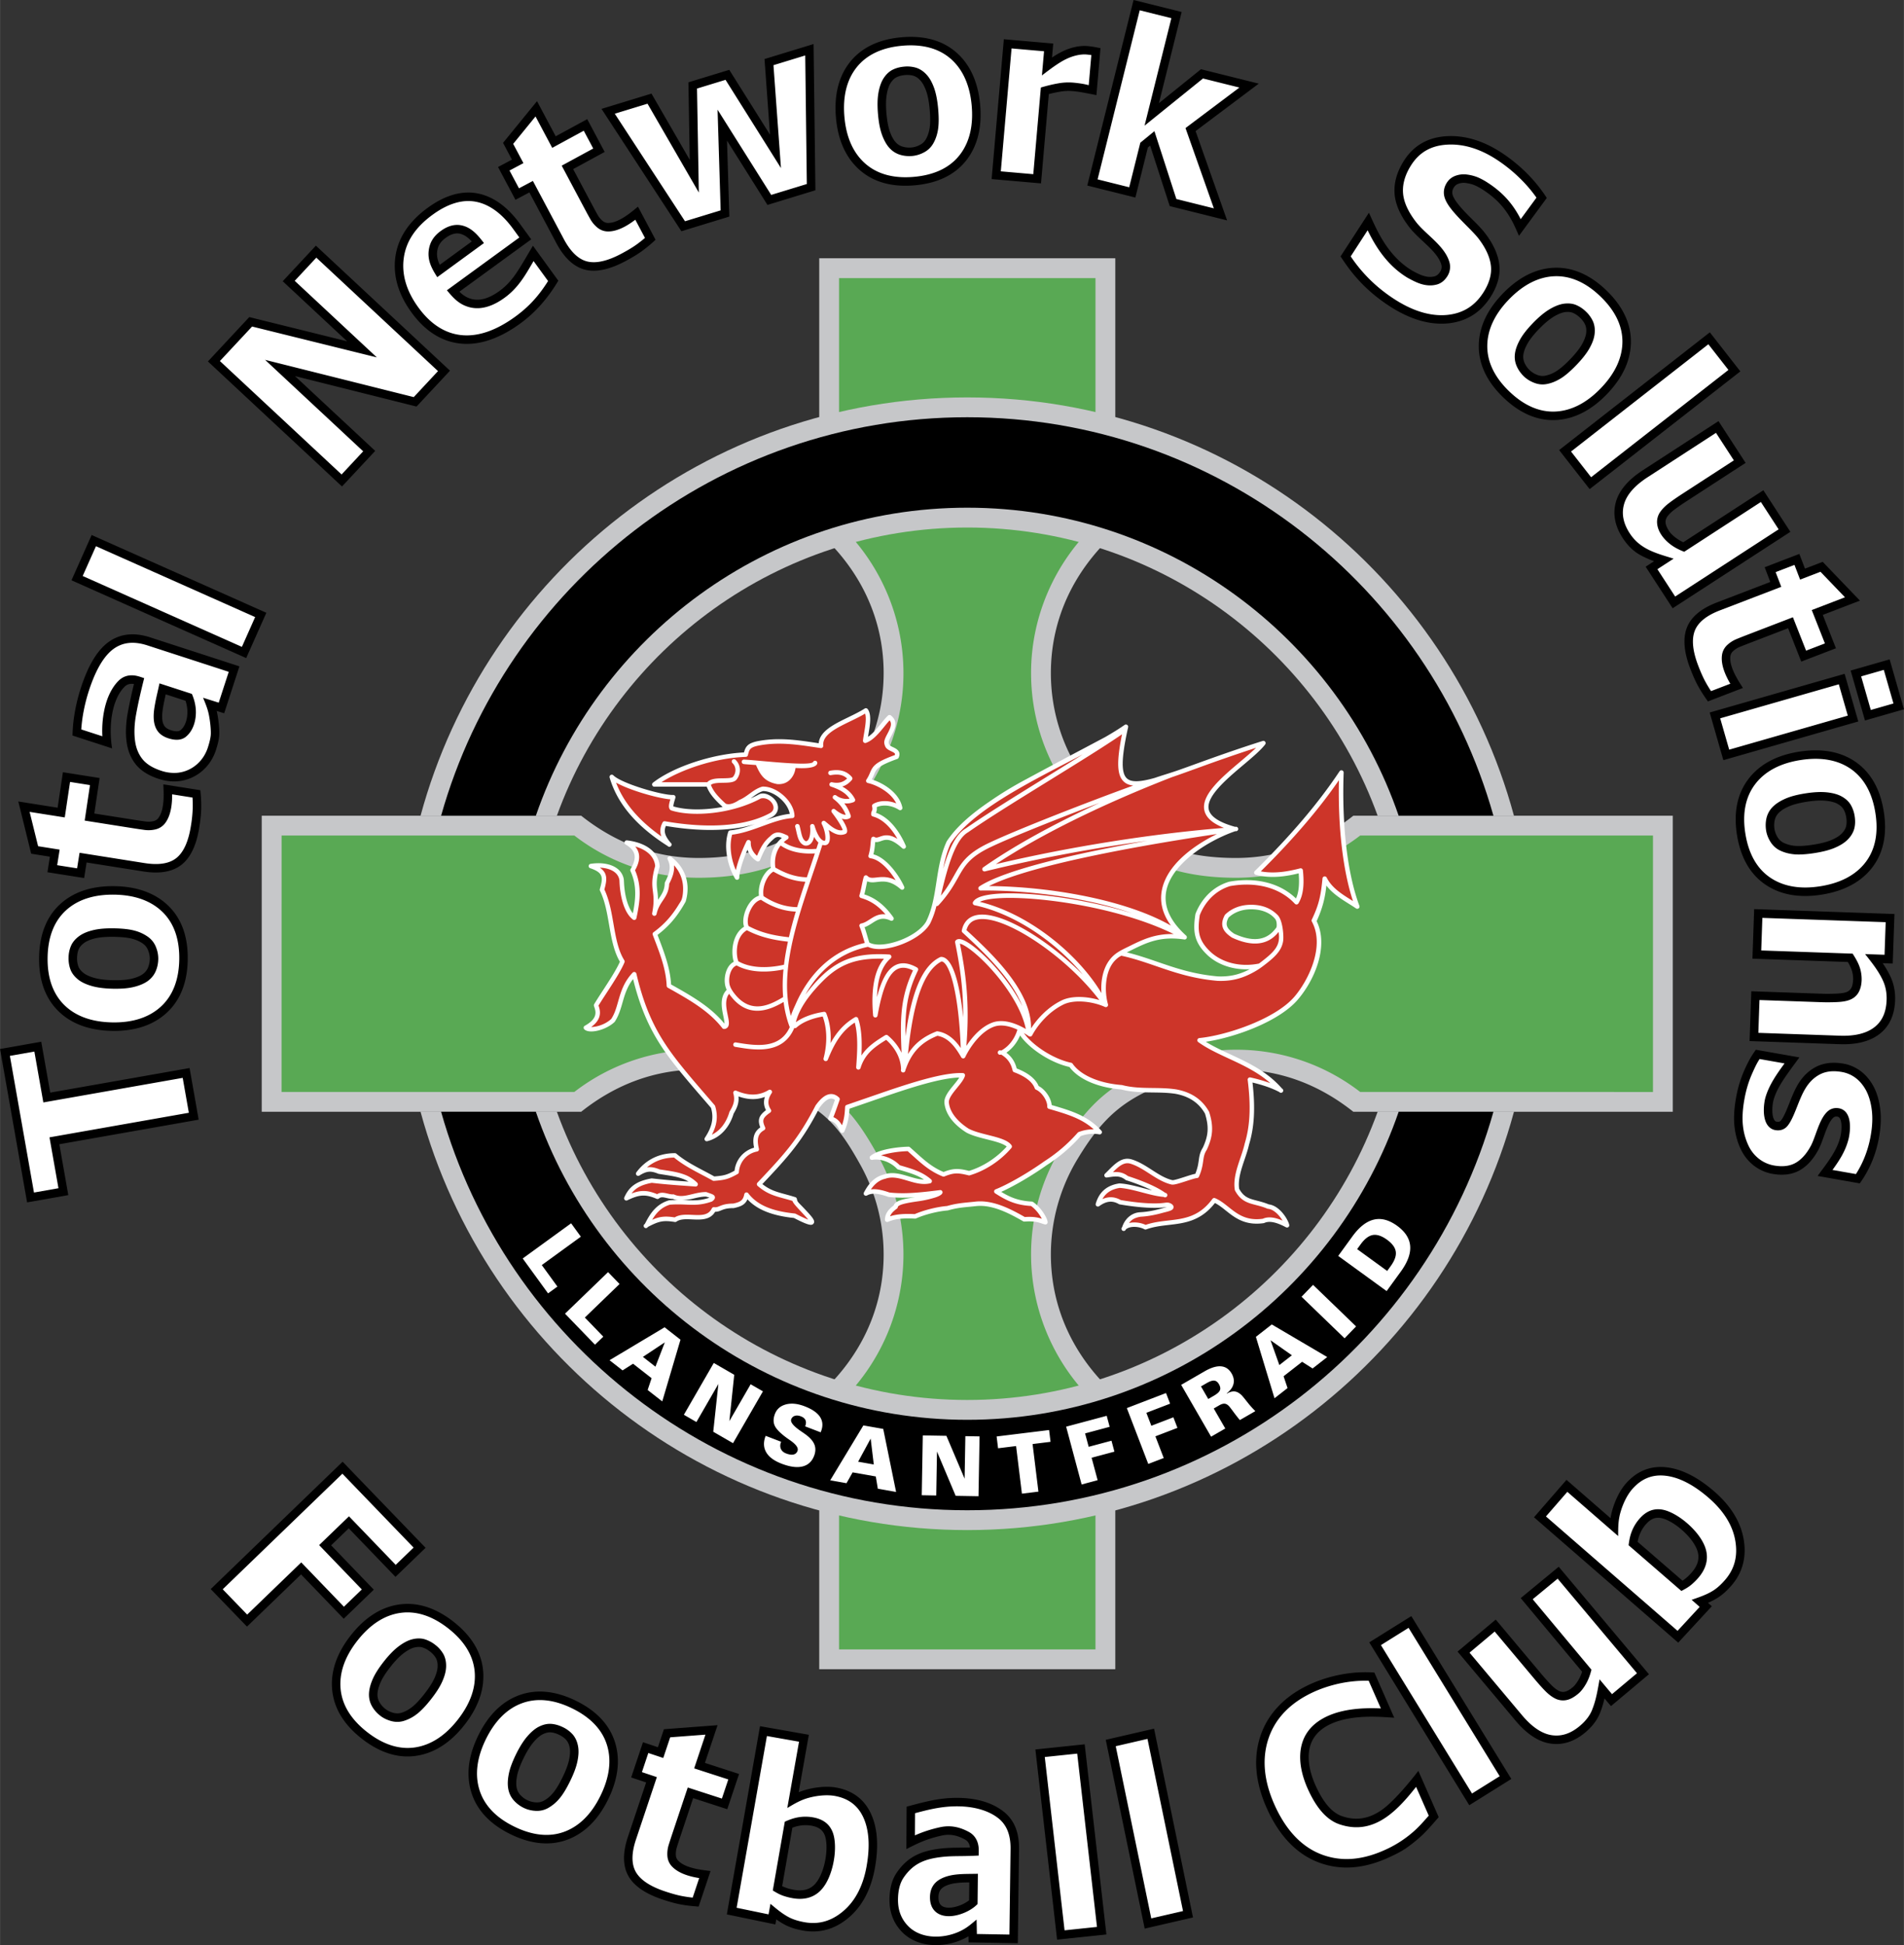 <svg xmlns="http://www.w3.org/2000/svg" width="2447" height="2500" viewBox="0 0 208.181 212.701"><rect x="0" y="0" width="208.181" height="212.701" fill="#333333" stroke="none"/><path d="M150.756 32.647c1.293.989 2.574 1.72 3.807 2.173 1.25.46 2.478.646 3.648.551 2.024-.168 3.615-1.122 4.727-2.834.778-1.199 1.117-2.381 1.005-3.513-.11-1.118-.623-2.285-1.524-3.471-.607-.798-1.363-1.463-2.056-2.184-.68-.705-1.345-1.468-1.521-2.032-.094-.299-.049-.575.141-.867a.94.94 0 0 1 .521-.389c.264-.085.517-.108.773-.071.385.056.698.136.958.247.282.12.594.29.925.505 1.457.945 2.432 1.997 3.225 3.511.259.493.476 1.007.701 1.515l3.042-4.143a16.605 16.605 0 0 0-2.263-2.779 17.382 17.382 0 0 0-2.734-2.2c-1.983-1.287-3.983-1.884-5.944-1.772-2.023.112-3.583.993-4.639 2.618-.776 1.195-1.135 2.4-1.07 3.583.062 1.178.607 2.442 1.623 3.757.413.535.953 1.038 1.475 1.524.833.776 1.694 1.577 1.99 2.468a.963.963 0 0 1-.11.887c-.171.264-.363.422-.588.485a1.98 1.98 0 0 1-.849.037 3.497 3.497 0 0 1-.935-.312 8.179 8.179 0 0 1-.907-.489c-1.363-.885-2.33-2.078-3.075-3.321-.551-.921-.982-1.895-1.422-2.87l-3.103 4.778c.478.731.978 1.439 1.544 2.105a16.747 16.747 0 0 0 2.635 2.503zM20.724 116.792L5.487 119.48l-.982-5.565-4.505.794 2.957 16.773 4.506-.794-.98-5.564 15.236-2.687-.995-5.645zm-8.185-19.888c-2.493-.042-4.504.622-5.975 1.975-1.478 1.36-2.249 3.31-2.292 5.793-.043 2.475.654 4.448 2.074 5.863 1.415 1.412 3.405 2.149 5.917 2.193 2.487.042 4.495-.625 5.967-1.984 1.478-1.365 2.249-3.312 2.292-5.788.044-2.492-.659-4.468-2.089-5.875-1.425-1.401-3.408-2.133-5.894-2.177zm-.069 5.539c.864.014 1.547.091 2.03.226.456.127.85.314 1.169.553.234.175.41.409.522.699.126.32.187.632.182.927a2.564 2.564 0 0 1-.213 1.007 1.657 1.657 0 0 1-.587.692c-.284.195-.674.355-1.159.474-.512.126-1.195.183-2.028.168-.831-.015-1.528-.099-2.074-.253-.523-.147-.927-.333-1.201-.553-.274-.221-.458-.458-.549-.707a2.58 2.58 0 0 1-.141-.934c.006-.366.069-.687.189-.954.114-.255.321-.49.613-.696.294-.208.703-.372 1.215-.491.525-.118 1.208-.172 2.032-.158zm89.183-90.448c.076.865.071 1.552-.013 2.043-.079.471-.223.88-.426 1.219a1.552 1.552 0 0 1-.642.594c-.306.159-.61.252-.903.277a2.537 2.537 0 0 1-1.024-.106 1.65 1.65 0 0 1-.75-.51c-.223-.261-.422-.631-.593-1.104-.179-.498-.306-1.17-.379-1.999-.072-.828-.061-1.531.035-2.089.091-.53.234-.952.427-1.254.192-.295.41-.504.643-.617.266-.13.563-.208.914-.239.361-.032.688-.001.971.09.264.088.52.27.753.537.233.266.44.656.616 1.159.175.512.3 1.186.371 1.999zm5.516-.509c-.217-2.483-1.088-4.412-2.588-5.736-1.51-1.328-3.529-1.891-6.001-1.674-2.464.215-4.354 1.115-5.615 2.675-1.255 1.558-1.781 3.615-1.562 6.114.216 2.476 1.09 4.403 2.596 5.727 1.515 1.327 3.533 1.89 5.997 1.674 2.479-.217 4.372-1.122 5.624-2.691 1.244-1.567 1.765-3.615 1.549-6.089zM46.415 185.214c-.534.683-1.006 1.183-1.403 1.486-.376.288-.762.49-1.145.601-.284.082-.57.081-.874-.004a2.42 2.42 0 0 1-.849-.413 2.562 2.562 0 0 1-.675-.775 1.655 1.655 0 0 1-.2-.886c.015-.343.122-.751.318-1.211.208-.485.573-1.064 1.086-1.721.512-.655 1-1.161 1.451-1.504.434-.33.825-.541 1.163-.626.341-.086.642-.091.896-.013.284.087.556.233.83.448.289.226.507.469.648.726.135.245.197.55.186.908-.011.358-.125.784-.339 1.266-.219.492-.586 1.07-1.093 1.718zm4.381 3.39c1.536-1.966 2.215-3.971 2.019-5.96-.197-1.999-1.289-3.787-3.247-5.317-1.951-1.524-3.947-2.154-5.931-1.872-1.979.281-3.766 1.427-5.312 3.406-1.531 1.96-2.206 3.965-2.006 5.959.2 2.001 1.292 3.79 3.244 5.314 1.963 1.534 3.964 2.162 5.949 1.868 1.975-.296 3.753-1.438 5.284-3.398zm15.704 8.145c1.093-2.242 1.341-4.345.735-6.25-.608-1.914-2.049-3.437-4.282-4.526-2.225-1.085-4.308-1.287-6.19-.599-1.877.687-3.387 2.178-4.488 4.437-1.09 2.236-1.333 4.337-.724 6.246.612 1.916 2.052 3.438 4.278 4.523 2.24 1.092 4.328 1.291 6.207.589 1.872-.698 3.373-2.186 4.464-4.42zm-4.991-2.405c-.379.778-.737 1.365-1.063 1.745a3.549 3.549 0 0 1-.996.826 1.572 1.572 0 0 1-.854.178 2.45 2.45 0 0 1-.917-.227 2.589 2.589 0 0 1-.822-.618 1.659 1.659 0 0 1-.38-.825c-.057-.34-.036-.761.06-1.251.102-.518.339-1.16.706-1.909.364-.748.736-1.344 1.105-1.772.355-.413.694-.701 1.008-.854.315-.156.609-.223.873-.199.296.026.592.113.905.266.33.16.594.354.785.575.183.212.308.498.371.85.063.353.04.793-.069 1.308-.112.525-.351 1.167-.712 1.907zM175.695 43.106c1.731-1.792 2.616-3.716 2.63-5.716.011-2.011-.888-3.904-2.674-5.628-1.779-1.718-3.698-2.553-5.702-2.482-2 .074-3.897 1.027-5.64 2.832-1.727 1.788-2.607 3.711-2.618 5.717-.008 2.014.891 3.906 2.67 5.624 1.79 1.729 3.715 2.563 5.721 2.479 1.999-.088 3.887-1.038 5.613-2.826zm-4.003-3.828c-.603.624-1.125 1.071-1.551 1.331a3.494 3.494 0 0 1-1.2.478 1.55 1.55 0 0 1-.869-.095 2.426 2.426 0 0 1-.802-.499 2.564 2.564 0 0 1-.591-.842 1.644 1.644 0 0 1-.107-.901c.05-.339.199-.733.444-1.173.259-.462.683-1 1.26-1.598.578-.598 1.116-1.05 1.6-1.344.459-.279.872-.448 1.226-.502.35-.047.65-.02.886.081.274.115.528.29.78.534.261.251.452.518.569.791.107.258.138.57.09.921-.049.351-.208.763-.471 1.224-.272.471-.699 1.007-1.264 1.594zm27.489 58.552c2.464-.39 4.328-1.394 5.542-2.982 1.218-1.597 1.64-3.65 1.251-6.103-.387-2.445-1.417-4.268-3.061-5.415-1.639-1.144-3.727-1.524-6.208-1.132-2.456.389-4.317 1.395-5.531 2.99-1.218 1.601-1.639 3.652-1.252 6.099.39 2.461 1.425 4.286 3.078 5.422 1.645 1.133 3.724 1.51 6.181 1.121zm-.892-5.467c-.857.135-1.543.179-2.04.13a3.526 3.526 0 0 1-1.248-.342 1.566 1.566 0 0 1-.636-.598 2.433 2.433 0 0 1-.339-.881 2.578 2.578 0 0 1 .035-1.029c.074-.294.228-.558.457-.784.246-.241.602-.466 1.06-.668.482-.213 1.145-.388 1.967-.518.821-.129 1.523-.167 2.086-.11.542.054.973.167 1.279.335.308.169.531.372.663.602.149.257.247.55.301.894.057.362.05.689-.021.973-.069.271-.231.538-.484.792-.252.254-.626.488-1.111.694-.494.21-1.158.382-1.969.51zM10.016 58.504l-2.205 4.952 19.103 8.505 2.205-4.952-19.103-8.505zm174.8 14.613c.3.781.578 1.402.852 1.9.323.589.688 1.138 1.079 1.683l3.826-1.469c-.277-.437-.557-.869-.797-1.328-.456-.872-.644-1.573-.574-2.129a.91.91 0 0 1 .297-.569c.206-.193.452-.35.729-.465.334-.136.733-.294 1.222-.482l4.064-1.562 1.439 3.65 3.792-1.456-1.438-3.65 4.061-1.559-4.073-4.243-1.936.743-.617-1.608-3.792 1.456.617 1.608-5.86 2.25c-1.715.658-2.814 1.587-3.267 2.761-.445 1.155-.318 2.659.376 4.469zM68.356 28.571c.738-.393 1.32-.745 1.782-1.077a16.506 16.506 0 0 0 1.539-1.276L69.753 22.6c-.401.329-.795.659-1.221.953-.81.558-1.483.83-2.043.828a.909.909 0 0 1-.602-.225 2.399 2.399 0 0 1-.55-.668 65.198 65.198 0 0 1-.627-1.153l-2.045-3.844 3.447-1.874-1.907-3.587-3.448 1.874-2.043-3.841L55 15.623l.973 1.832-1.521.809 1.907 3.585 1.521-.808 2.948 5.542c.863 1.623 1.918 2.6 3.138 2.906 1.201.302 2.678-.008 4.39-.918zM21.784 90.479c.13-.825.2-1.502.212-2.071.015-.672-.027-1.33-.093-1.997l-4.048-.642c.021.518.048 1.032.026 1.548-.041.983-.229 1.685-.567 2.131a.916.916 0 0 1-.542.345 2.374 2.374 0 0 1-.864.037 61.595 61.595 0 0 1-1.299-.192l-4.301-.679.578-3.881-4.012-.635-.579 3.881-4.297-.681 1.406 5.711 2.047.324-.269 1.702 4.011.635.271-1.701 6.2.981c1.813.288 3.23.032 4.209-.757.965-.777 1.607-2.143 1.911-4.059zm50.61 117.218c.792.265 1.449.446 2.007.552.66.125 1.316.193 1.985.238l1.3-3.887c-.514-.064-1.025-.123-1.532-.229-.962-.203-1.624-.504-2.008-.912a.911.911 0 0 1-.25-.591 2.407 2.407 0 0 1 .106-.859 61.5 61.5 0 0 1 .405-1.25l1.379-4.13 3.732 1.211 1.289-3.852-3.732-1.212 1.38-4.125-5.864.444-.658 1.966-1.633-.547-1.289 3.852 1.634.547-1.992 5.954c-.583 1.742-.565 3.181.053 4.277.607 1.079 1.849 1.938 3.688 2.553zM34.536 26.863l-3.628 3.891 7.043 6.568-10.699-2.648-4.522 4.851 14.661 13.672 3.629-3.891-8.772-8.181 13.294 3.332 3.657-3.922-14.663-13.672zM83.59 6.458l.602 8.272-4.456-7.093-4.468 1.366.149 8.483-4.185-7.25-5.466 1.671 8.735 13.38 5.241-1.603-.253-8.308 4.424 7.033 5.241-1.602-.2-15.989-5.364 1.64zM46.531 169.255l-9.073-9.414-14.421 13.927L27 177.872l5.912-5.708 4.666 4.847 3.29-3.178-4.666-4.848 1.928-1.86 5.11 5.308 3.291-3.178zM190.292 40.613l-3.337-4.272-16.479 12.875 3.338 4.271 16.478-12.874zm-84.33 167.185c-.488.391-1.234.707-1.887.789-.512.065-.925-.016-1.163-.229-.207-.186-.308-.495-.301-.919.01-.548.209-.901.649-1.143.758-.417 1.793-.443 2.721-.455l-.019 1.957zm-.073 3.943l.014.659 5.383.093.136-10.273c.025-1.897-.556-3.267-1.777-4.188-1.746-1.318-4.039-1.498-5.656-1.418-.909.045-1.734.18-2.539.358-.78.172-1.55.385-2.322.59l-.027 4.638c.742-.377 1.467-.747 2.257-1.025.52-.183 1.054-.332 1.621-.456.85-.185 1.622-.056 2.5.416.224.121.508.341.587.889-.343.01-.68.014-1.009.017-.753.008-1.463.015-2.174.1-1.993.234-3.582.779-4.858 2.67-.49.726-.749 1.68-.769 2.834-.025 1.422.425 2.627 1.338 3.585.994 1.042 2.471 1.561 4.159 1.458a7.093 7.093 0 0 0 3.136-.947zm20.296-22.709l-5.282 1.219 4.258 20.645 5.282-1.22-4.258-20.644zm-7.586 1.71l-5.392.566 2.374 20.796 5.392-.567-2.374-20.795zm84.589-111.848l-1.494-5.211-14.754 4.231 1.494 5.211 14.754-4.231zm4.993-1.33l-1.565-5.459-4.263 1.222 1.566 5.459 4.262-1.222zm-53.866 99.159l-4.597 2.873 10.933 17.809 4.597-2.874-10.933-17.808zM20.28 76.629a3.86 3.86 0 0 1 .146 1.905c-.074.398-.253.948-.688 1.309-.25.207-.713.118-1.056.006-.343-.111-.577-.267-.716-.473-.405-.607-.203-1.701-.083-2.355.068-.367.151-.729.231-1.095l2.166.703zm3.41 1.112l.817.257 1.667-5.131-9.771-3.174c-1.755-.57-3.283-.397-4.539.514-1.23.893-2.22 2.533-3.027 5.014a19.444 19.444 0 0 0-.785 3.464c-.075.582-.11 1.161-.131 1.744l4.334 1.409c-.196-1.155-.234-2.621.045-3.978.247-1.198.701-2.153 1.314-2.76.182-.181.478-.39 1.028-.304a52.175 52.175 0 0 0-.681 3.166c-.209 1.151-.25 2.219-.122 3.175.129.963.471 1.794 1.018 2.469.551.681 1.388 1.207 2.486 1.563.672.218 1.333.31 1.966.272 1.973-.116 3.656-1.451 4.29-3.4.228-.7.349-1.252.37-1.689.034-.632-.079-1.726-.279-2.611zm149.299 105.063a4.375 4.375 0 0 1-.403.908c-.208.353-.414.616-.612.783-.331.277-.622.444-.867.495a.941.941 0 0 1-.626-.076c-.268-.128-.553-.346-.85-.644a22.595 22.595 0 0 1-1.19-1.332l-4.896-5.835-4.172 3.501 6.333 7.548c1.237 1.474 2.525 2.319 3.828 2.511 1.326.196 2.604-.213 3.798-1.215.742-.623 1.276-1.317 1.586-2.062.196-.471.371-1.027.52-1.661l.707.842 4.153-3.485-9.864-11.754-4.157 3.428 6.712 8.048zm-21.294 20.384c.871-.388 1.521-.73 1.985-1.045.444-.301.905-.658 1.412-1.092.821-.705 1.506-1.53 2.216-2.342l-2.225-5.063c.002-.004-2.341 3.107-3.991 4.267-1.395.981-2.807 1.211-4.32.702-1.103-.371-2.049-1.449-2.895-3.297-.673-1.472-.921-2.849-.718-3.983.193-1.084.811-1.941 1.835-2.547 1.418-.839 3.258-1.056 4.896-1.064.854-.004 1.704.056 2.556.113l-2.172-4.943a15.183 15.183 0 0 0-1.884-.005c-.906.059-1.83.208-2.733.44-1.21.312-2.34.758-3.359 1.327-2.177 1.215-3.713 2.963-4.442 5.057-.849 2.438-.633 5.127.643 7.992 1.323 2.974 3.187 4.958 5.538 5.897a8.612 8.612 0 0 0 3.408.614c1.357-.031 2.788-.377 4.25-1.028zM50.227 31.896l7.853-5.722-1.224-1.684c-1.371-1.886-2.934-3.01-4.645-3.34-1.724-.332-3.554.196-5.441 1.567-2.062 1.498-3.253 3.299-3.54 5.353-.285 2.045.305 4.093 1.756 6.09 1.488 2.048 3.291 3.195 5.359 3.409 2.045.211 4.242-.525 6.531-2.188 1.733-1.259 3.063-2.836 4.167-4.684l-2.773-3.823c-.617 1.008-1.187 2.062-1.85 3.033-.643.938-1.303 1.598-2.14 2.138-1.209.78-2.26.933-3.214.468a3.208 3.208 0 0 1-.839-.617zm1.353-5.494l-3.501 2.558c-.247-.509-.342-1-.282-1.464.081-.625.36-1.069.936-1.488.581-.421 1.102-.566 1.594-.443.417.104.837.386 1.253.837zm135.168 148.872a7.978 7.978 0 0 0 1.051-.544c.51-.319 1.005-.758 1.514-1.344 1.22-1.404 1.672-3.101 1.344-5.044-.322-1.907-1.401-3.67-3.21-5.242-1.814-1.578-3.584-2.469-5.26-2.651-1.737-.188-3.228.417-4.429 1.8-.797.917-1.441 2.409-1.665 3.761l-4.81-4.185-3.556 4.091 15.771 13.71 3.674-3.981-.424-.371zm-2.783-2.423l-4.904-4.249c.149-.832.52-1.556 1.08-2.105.524-.514 1.085-.648 1.766-.424.683.225 1.52.766 2.238 1.448.812.768 1.363 1.602 1.513 2.286.16.73-.062 1.43-.68 2.14-.292.336-.634.664-1.013.904zm-99.09 37.034a7.8 7.8 0 0 0 1.007.621c.536.273 1.167.472 1.932.606 1.831.323 3.519-.164 5.017-1.446 1.468-1.258 2.424-3.092 2.839-5.451.417-2.368.271-4.344-.438-5.875-.733-1.587-2.02-2.552-3.824-2.871-1.197-.21-2.807.006-4.081.512l1.11-6.279-5.339-.94-3.628 20.58 5.305 1.098.1-.555zm.644-3.633l1.116-6.392c.79-.3 1.601-.356 2.361-.159.711.186 1.115.597 1.273 1.296.158.7.125 1.696-.088 2.665-.241 1.091-.671 1.992-1.181 2.474-.543.513-1.258.683-2.184.52a4.733 4.733 0 0 1-1.297-.404zm29.157-195.963c.385-.102.784-.188 1.189-.257a5.354 5.354 0 0 1 1.379-.071c.397.034.733.077 1.027.132.624.114 1.083.201 1.612.312l.442-5.137c-.476-.1-.94-.188-1.426-.23a4.48 4.48 0 0 0-1.386.112 6.079 6.079 0 0 0-1.277.444 9.139 9.139 0 0 0-1.21.699l.134-1.53-5.401-.472-1.337 15.291 5.401.472.853-9.765zm16.049 4.048l6.907-5.191-6.32-1.575-4.595 3.71 2.486-9.97L123.942 0l-5.059 20.29 5.259 1.311 1.365-5.472.251-.206 2.141 6.614 6.271 1.564-3.445-9.764zm50.133 47.033l-.921.599 2.953 4.546 12.872-8.359-2.952-4.546-8.755 5.686a4.357 4.357 0 0 1-.851-.511c-.325-.25-.562-.486-.702-.703-.234-.361-.364-.67-.386-.922a.955.955 0 0 1 .153-.613c.162-.25.413-.507.743-.764.354-.274.833-.607 1.467-1.018l6.389-4.148-2.967-4.568-8.263 5.366c-1.614 1.048-2.61 2.224-2.959 3.493-.355 1.292-.105 2.611.744 3.918.527.811 1.15 1.425 1.854 1.826.443.252.973.493 1.581.718zm24.999 43.957l1.097.039.189-5.418-15.34-.536-.189 5.418 10.432.364c.197.33.342.639.433.919.107.332.156.657.145.966-.015.415-.081.737-.197.957a.975.975 0 0 1-.498.437c-.151.065-.471.149-1.123.181a20.5 20.5 0 0 1-1.703.008l-7.613-.266-.189 5.444 9.847.344c1.864.066 3.336-.313 4.377-1.126 1.064-.827 1.632-2.063 1.689-3.673.031-.919-.133-1.775-.487-2.546a10.45 10.45 0 0 0-.87-1.512zm-16.042 14.757c-.209 1.188-.262 2.248-.157 3.151.107.911.343 1.743.703 2.475.339.7.818 1.294 1.422 1.762.61.462 1.29.762 2.024.891 1.157.204 2.162.071 2.987-.396.798-.455 1.483-1.211 2.035-2.249.212-.396.389-.885.576-1.403.295-.816.63-1.742 1.075-2.114.079-.065.198-.135.436-.094.106.019.18.07.246.172.285.438.208 1.458.063 2.042a6.41 6.41 0 0 1-.541 1.402c-.534 1.026-1.267 1.938-1.945 2.869l4.611.812a12.19 12.19 0 0 0 1.304-2.309 12.58 12.58 0 0 0 .813-2.796c.192-1.091.232-2.106.119-3.015-.108-.914-.345-1.732-.701-2.428-.373-.704-.844-1.275-1.403-1.703a4.394 4.394 0 0 0-1.916-.841c-1.209-.213-2.264-.07-3.135.423-1.597.905-2.191 2.406-2.766 3.857-.124.314-.253.64-.39.953-.31.709-.507.954-.597 1.037-.069.063-.172.123-.411.081-.073-.013-.169-.046-.263-.193-.317-.5-.229-1.654-.09-2.158.22-.8.637-1.56 1.123-2.294.536-.813 1.136-1.601 1.71-2.389l-4.757-.837c-.533.715-.917 1.455-1.28 2.279a13.191 13.191 0 0 0-.895 3.013z"/><path d="M89.573 28.244V58.27c4.42 3.996 7.043 9.294 7.043 15.325 0 2.904-.607 5.708-1.804 8.336-3.591 7.89-9.79 11.89-18.421 11.89-4.818 0-9.099-1.645-12.843-4.619H28.614v32.371h34.931c3.744-2.975 8.026-4.619 12.845-4.619 3.28 0 6.542.81 9.431 2.342 4.277 2.27 5.699 3.464 8.286 8.146a20.18 20.18 0 0 1 2.509 9.738c0 6.029-2.623 11.33-7.043 15.324v30.027h32.372v-30.027c-4.42-3.994-7.043-9.295-7.043-15.324a20.14 20.14 0 0 1 2.9-10.415c2.915-4.826 5.287-6.766 10.571-8.648a20.07 20.07 0 0 1 6.755-1.163c4.81 0 9.1 1.645 12.844 4.619h34.931V89.202H147.97c-3.743 2.974-8.024 4.619-12.842 4.619-7.398 0-12.368-2.608-16.618-8.721a20.067 20.067 0 0 1-3.608-11.505c0-6.03 2.622-11.33 7.043-15.325V28.244H89.573z" fill="#c6c7c9"/><path d="M148.724 119.407a22.12 22.12 0 0 0-13.596-4.619c-2.564 0-5.081.434-7.482 1.289-5.778 2.058-8.512 4.294-11.698 9.568a22.297 22.297 0 0 0-3.212 11.535c0 6.305 2.696 12.358 7.399 16.607l-.357-.803v27.381H91.74v-26.907c4.481-4.229 7.042-10.135 7.042-16.278 0-3.767-.96-7.497-2.778-10.786-2.818-5.099-4.578-6.577-9.167-9.012a22.37 22.37 0 0 0-10.446-2.595 22.12 22.12 0 0 0-13.596 4.619l-32.015.002.005-28.041h32.012a22.116 22.116 0 0 0 13.593 4.618c9.557 0 16.418-4.427 20.393-13.158a22.132 22.132 0 0 0 1.999-9.234c0-6.145-2.561-12.05-7.042-16.28V30.41h28.04l-.001 26.906c-4.482 4.229-7.042 10.134-7.042 16.279 0 4.576 1.381 8.982 3.995 12.741 4.64 6.675 10.314 9.65 18.396 9.65 4.964 0 9.655-1.595 13.593-4.618h32.018l-.001 28.043-32.014-.004z" fill="#59a954"/><path d="M97.706 131.822c-.428.318-.949.813-.949 1.56 0 .083.042.159.11.205a.247.247 0 0 0 .231.021c.755-.321 1.555-.417 2.951-.35a.261.261 0 0 0 .111-.021c.982-.434 2.372-.784 3.457-.872a.186.186 0 0 0 .048-.009c.888-.256 1.549-.318 2.314-.391.251-.023.509-.048.787-.08 1.737-.167 3.546.772 5.105 1.666.042.023.09.035.139.031 1.047-.074 1.481.071 1.864.198.117.04.24.08.372.113a.245.245 0 0 0 .303-.241c-.004-.398-.683-1.608-1.601-2.216a.266.266 0 0 0-.124-.042c-1.489-.075-2.415-.494-3.352-1.062 1.382-.615 3.389-1.789 4.988-2.931a17.631 17.631 0 0 0 3.745-3.213.24.24 0 0 1-.099.067 3.892 3.892 0 0 1 2.096-.21.245.245 0 0 0 .218-.407c-1.473-1.618-3.224-2.156-5.43-2.799-.061-.763-.697-1.703-1.427-2.082-.402-.967-1.493-1.571-2.398-1.919-.187-.737-.551-1.294-1.128-1.723.644-.441 1.174-1.11 1.499-1.884 1.061 1.498 3.377 2.997 5.395 3.444.992 1.339 3.096 2.255 5.659 2.459 1.154.301 2.323.315 3.453.33.865.011 1.682.021 2.496.148 1.496.279 2.554.994 3.228 2.185a.199.199 0 0 1-.021-.047c.454 1.458.394 2.409-.237 3.768.005-.01.01-.021.017-.03-.329.508-.39.935-.453 1.387-.056.401-.12.853-.378 1.482-.236.041-.601.156-1.112.322-.458.148-1.224.397-1.388.373-.795-.186-1.501-.64-2.249-1.122-.683-.44-1.389-.895-2.19-1.144-1.05-.328-1.826.451-2.576 1.204-.117.118-.238.239-.358.354a.244.244 0 0 0 .205.419l.115-.017c.795-.122 1.32-.202 1.915.271a.227.227 0 0 0 .078.042c1.075.344 2.055.73 2.825 1.106a38.416 38.416 0 0 1-.938-.24c-.876-.232-1.784-.471-2.601-.518a.29.29 0 0 0-.051.002c-1.354.211-2.191.936-2.562 2.219a.246.246 0 0 0 .38.267c.776-.566 1.438-.636 2.145-.226a.255.255 0 0 0 .081.03c.807.143 3.546.582 5.207.277-.864.25-1.838.526-2.959.585-.962.05-1.691.75-1.965 1.629a.244.244 0 1 0 .401.252c.434-.402 1.431-.342 2.032-.02a.245.245 0 0 0 .2.014c.797-.293 1.639-.39 2.454-.485 1.725-.199 3.507-.406 5.056-2.401.409.204.784.503 1.179.817.988.788 2.107 1.68 4.157 1.386a.29.29 0 0 0 .071-.021c.693-.33 1.681.112 2.365.473a.244.244 0 0 0 .353-.27c-.143-.625-1.089-2.138-2.279-2.238a.235.235 0 0 1 .075.018c-.49-.206-.931-.319-1.32-.42-.863-.222-1.438-.371-1.951-1.3-.148-1.016.231-2.138.598-3.221.181-.534.368-1.086.482-1.608.579-1.898.7-4.009.378-6.789 1.193.287 2.154.627 2.93 1.036a.245.245 0 1 0 .299-.377c-1.643-1.881-3.684-2.828-5.658-3.745-.952-.442-1.861-.864-2.676-1.371 3.166-.471 8.06-2.216 10.104-4.66 1.907-2.263 3.32-5.867 2.016-8.533.593-1.28.932-2.503 1.061-3.896.653.866 1.601 1.46 2.455 1.996.277.174.54.339.787.508a.245.245 0 0 0 .369-.288c-1.302-3.472-1.929-8.779-1.719-14.561a.246.246 0 0 0-.17-.243.247.247 0 0 0-.279.098c-2.298 3.462-5.33 7.03-9.27 10.909a.241.241 0 0 0-.064.237.242.242 0 0 0 .173.174c1.671.445 3.359.169 4.694-.16.096 1.22.003 2.092-.298 2.749-1.738-1.689-4.379-2.357-7.308-1.832a.246.246 0 0 0-.029.007c-2.358.72-3.335 2.686-3.647 3.497a.225.225 0 0 0-.013.051c-.28 1.836-.166 3.02 1.233 4.389 1.162 1.137 2.89 1.718 4.702 1.626-.934.488-1.973.843-3.486.782-2.653-.232-4.655-.922-6.592-1.589-1.068-.367-2.167-.746-3.353-1.034l.438-.215c1.718-.851 3.201-1.585 5.843-1.199a.242.242 0 0 0 .257-.139.245.245 0 0 0-.057-.286c-1.77-1.593-2.497-3.244-2.163-4.907.576-2.865 4.317-5.385 7.55-6.514a.245.245 0 1 0-.016-.468c-1.75-.484-2.724-1.127-2.896-1.911-.309-1.409 1.953-3.317 3.77-4.85.972-.818 1.888-1.592 2.399-2.25a.246.246 0 0 0-.267-.384c-2.897.915-5.372 1.809-7.36 2.527-.62.225-1.202.435-1.747.628-.897.318-1.812.579-2.713.89-1.506.423-2.508.51-3.014.065-.646-.567-.638-2.099.036-5.252.072-.347.158-.478-.026-.613a.246.246 0 0 0-.276.002c-.625.436-1.348.881-2.141 1.337l-2.542 1.349a838.404 838.404 0 0 0-6.174 3.303 39.65 39.65 0 0 0-3.976 2.43c-1.966 1.342-3.621 2.773-4.619 4.311-.007.01-.012.021-.017.032-.649 1.419-.884 2.938-1.111 4.406-.238 1.54-.463 2.994-1.126 4.333-.56.973-2.138 1.945-3.831 2.35-1.021.244-1.881.223-2.38-.055-.189-.559-.319-1.123-.522-1.675.311-.107.579-.28.84-.448.583-.376 1.088-.702 2.004-.276.102.047.221.02.292-.065a.243.243 0 0 0 .011-.298c-1.157-1.628-2.281-2.211-3.172-2.502.083-.303.145-.607.205-.902.038-.185.074-.364.112-.532.335.161.701.12 1.083.076.692-.08 1.478-.169 2.573.792a.246.246 0 0 0 .385-.287c-.578-1.258-1.918-3.151-3.364-3.526.118-.474.153-.869.179-1.169l.016-.179c.237.036.453-.041.65-.11.484-.17 1.034-.364 2.303.787a.245.245 0 0 0 .39-.278c-.384-.894-1.45-2.98-3.26-3.597a1.034 1.034 0 0 0 .087-.615c.573-.262 1.522-.276 2.43.296a.246.246 0 0 0 .371-.257c-.34-1.631-2.11-2.69-3.346-3.068.115-.206.191-.385.256-.538.255-.602.396-.933 2.541-1.707a.241.241 0 0 0 .141-.13c.317-.712-.256-.985-.598-1.147a1.741 1.741 0 0 1-.346-.194c-.141-.12-.158-.358-.103-.518.055-.16.158-.354.253-.535.345-.653.817-1.548-.05-2.229a.246.246 0 0 0-.321.015c-.244.233-.498.544-.765.873-.433.53-.91 1.117-1.419 1.45l.049-.29c.165-.965.372-2.166-.088-2.748a.245.245 0 0 0-.325-.054c-.52.334-1.158.644-1.775.944-1.548.751-3.146 1.526-3.25 2.85-.409-.062-.817-.125-1.226-.182-1.815-.257-3.584-.417-5.511-.034-1.002.22-1.25.553-1.436 1.221-3.477.166-7.724 1.572-9.953 3.308a.246.246 0 0 0-.082.273.247.247 0 0 0 .231.165h5.732c.319.806.869 1.416 1.738 2.212-2.059.391-4.062.343-5.386-.058-.006-.238.15-.682.222-.944a.24.24 0 0 0-.044-.215.245.245 0 0 0-.201-.092c-1.205.042-5.659-1.259-6.538-2.146a.245.245 0 0 0-.409.241c.837 2.859 2.914 5.31 6.35 7.491a.244.244 0 1 0 .319-.364c-.626-.751-.772-1.237-.521-1.832 2.396.411 6.387.815 9.737-.203-.894.316-1.805.602-2.707.686a.243.243 0 0 0-.21.169c-.554 1.724-.02 3.812.755 5.117a.245.245 0 0 0 .455-.125c0-.657.412-1.931.89-3.037a2.545 2.545 0 0 0 1.02 1.244.247.247 0 0 0 .357-.115c.45-1.092.78-1.708 1.438-2.255.333-.335.557-.331.948-.176-.952.79-1.383 1.959-1.203 3.285-.767.446-1.442 1.766-1.3 3.037-.504.152-.971.593-1.307 1.247-.33.64-.535 1.511-.323 2.145-1.294.798-1.464 2.776-1.124 3.837-.36.178-.645.532-.82 1.022-.249.7-.223 1.513.048 2.037-.792.82-.547 2.013-.365 2.896.051.246.128.626.116.807-1.552-1.901-3.73-3.101-5.833-4.286-.106-1.903-.818-3.662-1.482-5.42a10.426 10.426 0 0 0 1.488-1.358c.57-.636 1.072-1.362 1.572-2.254a.278.278 0 0 0 .021-.05c.563-1.906-.037-3.734-1.605-4.89a.246.246 0 0 0-.366.305c.402.813.207 1.504-.296 2.495a.246.246 0 0 0-.026.104c-.021.738-.293 1.146-.608 1.62l-.124.187a7.67 7.67 0 0 0-.075-.949c-.084-.671-.157-1.251.243-2.642a.241.241 0 0 0 .009-.084c-.103-1.508-1.438-2.563-3.57-2.821a.245.245 0 0 0-.152.456c.526.301.846.656.951 1.054.115.44-.017.973-.407 1.628a.245.245 0 0 0-.012.228c.719 1.564.566 3.079.26 4.612-.532-.659-.894-1.892-.968-3.337-.01-.196-.007-.345-.055-.535a1.84 1.84 0 0 0-.703-1.034c-.673-.502-1.73-.686-2.901-.504a.246.246 0 0 0-.207.222.244.244 0 0 0 .166.253c1.496.504 1.404 1.065 1.056 2.289a.24.24 0 0 0 .016.175c.543 1.106.773 2.437.997 3.724.246 1.421.5 2.889 1.182 4.041-.388.878-1.171 2.081-1.865 3.146-.356.547-.694 1.064-.949 1.495a.247.247 0 0 0-.023.197l.036.11c.166.498.417 1.251-1.037 2.053a.244.244 0 0 0-.058.385c.525.542 2.346.108 3.302-.786a.206.206 0 0 0 .038-.045c.431-.662.639-1.385.84-2.084.245-.853.498-1.73 1.157-2.575 1.079 4.367 2.581 6.904 4.767 9.646 1.206 1.513 2.495 2.97 3.755 4.439.317 1.115.121 2.067-.674 3.271a.246.246 0 0 0 .265.373c1.369-.346 2.422-1.453 2.889-3.041a.256.256 0 0 1-.024.056c.337-.567.629-1.146.546-1.91 1.06.373 1.999.391 2.886.052-.161.5-.121.991.123 1.448-.779.584-.94 1.068-.626 1.884-.837.576-.834 1.451-.676 2.22a2.936 2.936 0 0 0-2.136 2.515c-.84.469-1.211.549-2.214.629-.36-.203-.74-.403-1.107-.596-1.043-.55-2.123-1.117-3.042-1.891a.243.243 0 0 0-.158-.058c-1.739 0-3.196.724-4.213 2.093a.245.245 0 0 0 .327.354c.85-.532 1.279-.514 2.061-.198a.283.283 0 0 0 .053.015l.486.077c1.208.189 2.044.32 2.773.77l-.452-.034a69.957 69.957 0 0 1-3.536-.316.298.298 0 0 0-.073.002c-1.6.29-2.429.871-2.959 2.075a.244.244 0 0 0 .331.318c1.315-.643 2.004-.678 3.201-.162a.245.245 0 0 0 .259-.041c.208-.183.456-.138.842-.048.218.051.442.104.669.094.273.121.552.115.829.123.473.013.946-.043 1.411-.155.434-.105.881-.213 1.334-.22.101-.001.34.088.435.12-.992.335-1.679.308-2.543.272-.52-.02-1.11-.044-1.846.014a.228.228 0 0 0-.051.009c-1.522.45-2.16 1.679-2.625 2.576a.244.244 0 1 0 .33.33c1.191-.621 1.663-.75 2.949-.541a.24.24 0 0 0 .181-.042c.422-.3 1.055-.271 1.724-.241.919.041 1.955.088 2.5-.833.272.003.464-.074.664-.156.269-.11.604-.247 1.347-.247a.248.248 0 0 0 .054-.006c.674-.151 1.196-.32 1.469-.955 1.057 1.137 2.69 1.79 5.082 2.041 1.601.83 1.957.86 2.144.612.228-.301-.116-.689-.986-1.614-.7-.745-.768-.713-.834-1.083a.244.244 0 0 0-.167-.19c-.4-.127-.755-.224-1.098-.318-.969-.264-1.688-.46-2.509-1.115 2.893-3.056 4.4-4.75 6.239-8.34a.144.144 0 0 1-.019.031c.468-.655.888-1.004 1.247-1.037a.662.662 0 0 1 .464.145l-.054.154c-.201.571-.449 1.28-.664 1.785a.244.244 0 0 0 .162.332c.562.151.824.521 1.137 1.192a.245.245 0 0 0 .446-.003c.431-.958.524-1.736.568-2.501 1.251-.429 2.502-.863 3.753-1.293 3.068-1.054 6.25-2.068 8.251-2.114-.154.253-.385.536-.61.811-.528.646-1.074 1.312-1.015 1.972.155 1.51 1.388 2.59 2.396 3.231.628.338 1.455.546 2.255.747.868.219 1.762.444 2.159.788-1.105 1.233-2.591 2.195-4.115 2.659-1.141-.284-1.708-.303-2.787.12-1.243-.515-2.102-1.291-3.01-2.111a47.675 47.675 0 0 0-.667-.594.244.244 0 0 0-.165-.06c-1.043.019-3.254.253-4.151 1.008a.247.247 0 0 0-.064.292c.047.1.156.157.265.138.901-.159 2.01.244 2.696.978.03.032.067.055.109.067l.238.07c1.091.323 1.879.556 2.599 1.039-.533-.007-1.079-.171-1.649-.342-.884-.265-1.798-.538-2.715-.211-1.188.277-1.822 1.254-2.194 1.966a.246.246 0 0 0 .338.328c.59-.336 1.325-.192 2.318.149.017.006.034.01.052.012.948.11 1.924.099 2.889.031-1.178.168-2.165.351-2.352.903zM82.074 87.309l.166-.121c.398-.29.773-.564 1.217-.692a.25.25 0 0 1-.061.01c.625-.019 1.398.331 2.017.913.509.479.848 1.054.938 1.578-.891.094-1.806.395-2.704.718a9.37 9.37 0 0 0 .762-.367c.592-.33.803-.909.555-1.513-.266-.646-1.295-1.339-1.994-.963-.29.158-.59.303-.896.437zm56.993 14.677c-.983.903-2.346.937-4.141.108a.217.217 0 0 1 .033.019c-.881-.594-1.03-1.035-.61-1.812a.305.305 0 0 1-.046.061c.641-.61 1.509-.928 2.498-.93.863-.001 1.953.233 2.627 1.056.165.2.197.619.147.907a3.48 3.48 0 0 1-.508.591z" fill="#fff"/><path d="M105.759 167.317c28.55 0 52.645-19.42 59.78-45.744h-14.907c-6.643 18.36-24.249 31.516-44.873 31.516-20.623 0-38.23-13.156-44.873-31.516H45.979c7.135 26.323 31.23 45.744 59.78 45.744zm59.779-78.115c-7.134-26.323-31.229-45.744-59.779-45.744s-52.645 19.421-59.78 45.744h14.907c6.643-18.36 24.25-31.516 44.873-31.516 20.624 0 38.229 13.156 44.873 31.516h14.906z" fill="#c6c7c9"/><path d="M105.759 155.258c21.836 0 40.437-14.106 47.172-33.685h10.361c-7.075 25.114-30.187 43.576-57.533 43.576s-50.458-18.462-57.532-43.576h10.36c6.736 19.578 25.336 33.685 47.172 33.685zm47.172-66.056c-6.736-19.578-25.336-33.685-47.172-33.685S65.323 69.625 58.587 89.202h-10.36c7.075-25.113 30.188-43.576 57.532-43.576 27.345 0 50.458 18.462 57.533 43.576h-10.361z"/><path d="M57.15 137.617l5.294-3.846 1.063 1.464-4.271 3.103 1.708 2.351-1.022.744-2.772-3.816zm4.626 6.036l4.707-4.546 1.257 1.301-3.797 3.667 2.019 2.09-.91.879-3.276-3.391zm9.887 5.795l1.026-2.659-2.396 1.589 1.37 1.07zm-5.02-.707l6.021-3.6 1.738 1.358-1.994 6.746-1.598-1.248.433-1.289-2.027-1.584-1.146.731-1.427-1.114zm8.129 5.968l3.271-5.667 2.236 1.292-.532 5.066 2.327-4.029 1.344.775-3.272 5.667-2.162-1.249.561-5.224-2.402 4.161-1.371-.792zm10.635 2.95l-.015.042c-.106.276-.108.524-.008.746.101.221.289.384.565.49.329.126.598.165.81.118a.597.597 0 0 0 .44-.399c.12-.311-.143-.692-.788-1.143l-.345-.241c-.723-.525-1.173-.977-1.352-1.355-.177-.379-.172-.813.015-1.302.206-.536.606-.882 1.202-1.041.597-.157 1.28-.088 2.05.208.818.314 1.377.701 1.679 1.162.301.461.338.988.111 1.578l-.04.104-1.698-.651.011-.03c.096-.25.104-.468.024-.65-.082-.182-.249-.32-.499-.416-.246-.095-.466-.113-.66-.054a.595.595 0 0 0-.399.371c-.117.305.23.736 1.04 1.292.217.146.384.263.503.349.503.362.833.733.988 1.114.154.381.145.797-.029 1.251-.239.624-.664 1.01-1.272 1.158-.608.147-1.368.047-2.28-.303-.828-.317-1.391-.737-1.689-1.256-.298-.52-.317-1.117-.058-1.791l1.694.649zm10.131 2.485l-.342-2.83-1.37 2.527 1.712.303zm-4.765 1.732l3.626-6.004 2.172.382 1.406 6.893-1.997-.352-.223-1.342-2.533-.447-.669 1.185-1.782-.315zm10.009 1.63l.114-6.542 2.582.045 1.991 4.689.082-4.652 1.552.027-.115 6.542-2.497-.043-2.042-4.841-.083 4.804-1.584-.029zm10.953-.172l-.639-5.205-1.969.242-.158-1.29 5.738-.705.158 1.29-1.964.242.639 5.205-1.805.221zm6.528-1.004l-1.693-6.321 4.435-1.188.323 1.203-2.687.721.393 1.466 2.494-.667.321 1.195-2.494.668.658 2.454-1.75.469zm7.287-2.245l-2.344-6.108 4.286-1.646.447 1.164-2.597.997.545 1.418 2.41-.925.443 1.155-2.41.925.911 2.372-1.691.648zm6.559-7.104l.617-.357c.355-.206.574-.402.656-.589s.046-.412-.104-.672c-.137-.237-.307-.367-.508-.389-.203-.021-.471.064-.803.255l-.652.377.794 1.375zm.311 4.123l-3.272-5.667 2.558-1.478c.702-.405 1.301-.588 1.796-.547.497.039.884.3 1.162.781.228.395.295.779.201 1.152-.094.374-.338.712-.734 1.015l.018.031c.316-.183.6-.261.852-.233.253.027.506.165.76.415.075.072.272.309.589.712.316.403.62.744.91 1.024l-1.695.978a19.525 19.525 0 0 1-.679-.865 14.555 14.555 0 0 0-.462-.607c-.163-.188-.33-.294-.498-.316-.169-.023-.373.036-.612.174l-.604.349 1.262 2.187-1.552.895zm8.834-8.902l-2.332-1.639.962 2.709 1.37-1.07zm-1.9 4.699l-2.036-6.713 1.737-1.358 6.063 3.566-1.598 1.249-1.146-.732-2.027 1.584.433 1.29-1.426 1.114zm7.663-6.555l-4.707-4.545 1.257-1.301 4.707 4.545-1.257 1.301zm1.373-9.752l3.285 2.387.377-.521c.438-.603.626-1.131.562-1.585-.063-.455-.383-.891-.959-1.31-.58-.421-1.096-.592-1.55-.513-.456.08-.901.42-1.337 1.021l-.378.521zm-2.071.743l1.549-2.132c.75-1.031 1.532-1.644 2.345-1.837.812-.194 1.661.032 2.547.674.885.644 1.36 1.381 1.427 2.213.066.833-.276 1.765-1.025 2.797l-1.549 2.131-5.294-3.846z" fill="#fff"/><path d="M73.293 87.409c-.066.23-.146.489-.154.73-.007.195.064.423.269.488 2.275.723 6.562.426 9.797-1.324a.228.228 0 0 1-.051.021c.594-.166 1.167.234 1.358.699.088.215.162.618-.337.896-3.546 1.914-8.708 1.377-11.469.887a.243.243 0 0 0-.259.128c-.299.573-.308 1.063-.131 1.532-2.502-1.765-4.134-3.702-4.957-5.883 1.481.832 4.557 1.717 5.934 1.826zM98.12 91.73c-.541-.948-1.436-2.114-2.689-2.448a.247.247 0 0 1-.182-.237c0-.184.048-.295.087-.385.044-.102.08-.183.016-.482a.245.245 0 0 1 .113-.26c.565-.343 1.542-.471 2.53-.065-.572-1.181-2.078-1.999-3.111-2.23a.245.245 0 0 1-.15-.375c.196-.292.299-.532.389-.745.319-.751.572-1.152 2.721-1.938.052-.169-.033-.239-.397-.412-.19-.09-.41-.195-.558-.367-.127-.148-.225-.471-.207-.666.026-.275.184-.573.347-.882.342-.648.538-1.094.237-1.463-.176.19-.364.42-.56.661-.581.713-1.239 1.522-2.024 1.801a.247.247 0 0 1-.326-.256c.022-.218.069-.49.118-.778.123-.717.287-1.666.112-2.168-.495.296-1.057.569-1.603.834-1.584.769-3.082 1.495-2.973 2.671a.248.248 0 0 1-.076.201.242.242 0 0 1-.205.064c-.378-.057-.755-.115-1.132-.17-1.905-.281-3.74-.486-5.714-.094-.899.197-.956.426-1.107 1.038a.245.245 0 0 1-.229.186c-3.507.123-7.171 1.449-9.229 2.773h5.009c.4-.439 1.22-.421 1.736-.43.444-.008.948-.016 1.08-.154.373-.459.368-1.109-.07-1.523a.246.246 0 0 1 .337-.357c.635.601.64 1.542.101 2.203-.285.3-.845.31-1.438.32-.517.009-1.096.02-1.346.235.289.739.793 1.292 1.652 2.076a.257.257 0 0 0-.055-.038c.473.239 1.189-.183 1.476-.376a.255.255 0 0 1 .043-.023c.413-.171.768-.429 1.111-.679.415-.302.844-.614 1.37-.766a.257.257 0 0 1 .061-.009c.762-.024 1.647.368 2.368 1.045.687.647 1.094 1.431 1.116 2.15a.246.246 0 0 1-.23.252c-1.051.063-2.134.459-3.279.878-1.075.393-2.184.798-3.311.931-.354 1.273-.085 2.746.407 3.881.211-.958.7-2.228 1.167-3.171a.246.246 0 0 1 .465.122c-.033.638.31 1.159.683 1.477.37-.87.729-1.552 1.439-2.141.607-.614 1.143-.414 1.659-.188l.206.091c.083.037.14.116.146.205a.24.24 0 0 1-.11.225 3.349 3.349 0 0 0-.417.322c.879.59 2.129.844 3.567.725.07-.217.168-.53.221-.685a2.436 2.436 0 0 1-.469-.633c-.065.304-.181.573-.362.75a.749.749 0 0 1-.637.212c-.134-.017-.292-.128-.387-.215-.332-.308-.448-.83-.561-1.339a10.19 10.19 0 0 0-.119-.495.246.246 0 0 1 .171-.302.244.244 0 0 1 .301.171c.047.17.086.345.125.519.089.399.17.76.329.984.015.021.093.13.224.198.093.01.152-.026.212-.085.224-.218.334-.846.267-1.526a.245.245 0 0 1 .479-.093c.244.836.676 1.709 1.138 1.656-.005 0-.01.003-.012.004.14-.124.076-1.049-.33-1.827a.247.247 0 0 1 .062-.304.244.244 0 0 1 .31 0l.191.157c.414.341 1.099.961 1.722.806-.054-.249-.419-.934-1.184-1.927a.246.246 0 0 1 .352-.338c.454.382.882.595 1.164.592-.258-.676-.699-1.245-1.341-1.732a.246.246 0 0 1 .299-.389c.411.318.986.451 1.463.357-.39-.581-1.004-.975-2.036-1.323a.245.245 0 0 1-.158-.297.244.244 0 0 1 .287-.174c.681.144 1.194.017 1.638-.413-.427-.404-.959-.511-1.775-.368a.245.245 0 0 1-.085-.483c.923-.162 1.748-.057 2.384.692a.245.245 0 0 1-.001.318c-.313.365-.66.604-1.052.719.653.355 1.088.788 1.385 1.357a.248.248 0 0 1-.12.34 2.083 2.083 0 0 1-1.046.138c.319.407.556.857.708 1.348a.247.247 0 0 1-.107.283c-.266.161-.573.146-.874.045.804 1.235.586 1.499.505 1.598a.244.244 0 0 1-.093.069c-.662.281-1.288-.032-1.836-.435.139.529.176 1.068.029 1.376a.497.497 0 0 1-.371.294.887.887 0 0 1-.358-.03c-.33 1.051-.682 2.091-1.038 3.141-1.807 5.339-3.669 10.846-2.408 15.554.156-.49.38-.947.588-1.416.983-2.203 3.156-5.552 7.498-6.558-.194-.601-.331-1.205-.575-1.792-.028-.068-.024-.145.01-.209s.097-.11.169-.125c.344-.067.637-.256.947-.456.468-.301.983-.634 1.711-.541-1.002-1.179-1.945-1.578-2.68-1.791a.242.242 0 0 1-.147-.119.249.249 0 0 1-.019-.189c.111-.358.187-.73.26-1.091.067-.326.129-.634.213-.91a.246.246 0 0 1 .409-.101c.237.24.505.221.998.165.54-.061 1.231-.141 2.079.3-.676-1.084-1.728-2.276-2.763-2.399a.247.247 0 0 1-.176-.108.247.247 0 0 1-.03-.205c.162-.544.201-.981.232-1.333.018-.198.033-.369.066-.52a.245.245 0 0 1 .369-.156c.162.101.289.062.557-.032.432-.151.993-.349 1.937.23zm-12.767.729c.934.653 2.243.955 3.741.865-.286.871-.583 1.74-.876 2.61-1.411-.029-2.531-.547-3.445-1.066-.076-.551-.088-1.554.58-2.409zm-.789 2.855c.93.524 2.062 1.043 3.49 1.106-.307.913-.612 1.841-.899 2.778-1.27-.021-2.473-.416-3.672-1.206-.181-1.169.494-2.369 1.081-2.678zm-1.36 3.082c1.223.806 2.501 1.238 3.805 1.289a45.909 45.909 0 0 0-.75 2.804c-1.414-.154-2.918-.422-4.408-1.223-.189-.418-.084-1.178.261-1.849.29-.564.694-.938 1.092-1.021zm-1.539 3.327c1.531.811 3.111 1.094 4.486 1.248-.183.846-.331 1.69-.431 2.526-2.022.445-3.791.31-4.992-.382-.309-.814-.264-2.716.937-3.392zm-1.122 3.851c1.272.704 3.077.856 5.12.436a17.04 17.04 0 0 0-.039 3.026c-1.317.781-3.389 1.934-5.204-.241-.286-.342-.603-.796-.669-1.249a2.556 2.556 0 0 1 .119-1.185c.088-.244.289-.658.673-.787zm33.46-20.777c.889-.476 1.78-.939 2.65-1.393.589-.307 1.17-.608 1.737-.908-1.252.787-2.618 1.631-4.014 2.494-3.296 2.039-6.705 4.146-8.771 5.595-.964.551-1.728 1.868-2.479 4.407.178-.939.415-1.874.818-2.755a.258.258 0 0 1-.018.032c1.327-2.044 3.896-3.917 6.81-5.646a90.039 90.039 0 0 1 3.267-1.826zm-11.128 13.146c.962-4.253 1.848-6.289 2.992-6.944 2.073-1.452 5.476-3.557 8.767-5.592 3.146-1.946 6.14-3.796 8.047-5.111-.623 3.083-.549 4.526.228 5.208.258.227.588.355.995.398-5.131 1.862-12.7 4.821-15.678 6.229-2.547 1.189-3.148 2.257-3.907 3.607-.363.646-.765 1.36-1.444 2.205zm6.01-3.444c4.803-3.18 11.562-6.523 19.239-9.509.817-.278 1.729-.608 2.748-.977a195.847 195.847 0 0 1 6.466-2.242c-.478.465-1.087.979-1.72 1.513-2.018 1.702-4.305 3.631-3.934 5.329.172.787.877 1.418 2.146 1.918-7.967.646-16.928 2.072-24.945 3.968zm14.897 5.368c-6.252-1.916-13.65-2.648-16.363-1.876-.538.153-.874.362-1.026.639a.24.24 0 0 0-.008.22.243.243 0 0 0 .172.138c4.59.975 9.031 4.202 11.831 7.579-3.743-3.745-8.996-7.05-11.626-6.495-.857.181-1.411.759-1.6 1.672a.24.24 0 0 0 .074.229c2.122 1.96 5.343 4.935 6.54 8.045-1.735-3.502-5.272-6.901-6.643-7.289-.365-.103-.556.011-.651.126a.25.25 0 0 0-.052.206c.468 2.326.901 4.858.882 8.19-.361-3.569-1.116-6.613-2.408-6.613a.255.255 0 0 0-.105.023c-1.897.906-3.125 3.684-3.793 8.652-.053-2.731.163-4.707 1.363-7.193a.245.245 0 0 0-.1-.32c-.88-.499-1.66-.595-2.317-.286-.884.415-1.542 1.522-2.063 3.513.058-2.006.557-3.422 1.49-4.22a.244.244 0 0 0 .073-.264.248.248 0 0 0-.218-.167c-4.352-.27-6.527.935-9.172 4.382 1.145-2.037 3.232-4.474 6.839-5.221.616.3 1.543.323 2.646.059 1.483-.355 3.414-1.318 4.149-2.595.307-.62.526-1.267.696-1.924a.248.248 0 0 0 .22-.076c1.12-1.217 1.66-2.177 2.137-3.024.744-1.324 1.282-2.28 3.688-3.404 2.226-1.053 7.252-3.059 11.788-4.777-5.055 2.323-9.431 4.742-12.722 7.052-.096.068-.131.195-.082.303s.167.164.282.136c5.611-1.38 11.754-2.532 17.73-3.345-7.023 1.244-15.385 3.048-18.354 4.99a.246.246 0 0 0 .137.45c5.197-.063 11.599.773 16.566 2.485zm-23.957 6.253c-1.398 2.998-1.411 5.283-1.25 9.006-.422-.892-1.059-1.533-1.503-1.903a.245.245 0 0 0-.286-.021c-.954.591-1.932 1.197-2.6 2.223.069-1.371.053-2.848-.355-4.051a.245.245 0 0 0-.355-.134c-1.254.729-2.062 1.736-2.663 2.83.079-1.182-.082-2.306-.477-3.275a.244.244 0 0 0-.265-.149c-.903.14-2.126.452-3.05 1.136.095-.447.305-.936.502-1.326.589-1.163 1.545-2.274 2.455-3.186 1.838-1.846 3.687-2.531 6.677-2.43-1.044 1.228-1.444 3.309-1.191 6.199a.245.245 0 0 0 .486.022c.539-3.027 1.24-4.649 2.207-5.103.467-.218 1.014-.166 1.668.162zm3.128-.989c.898.124 1.884 3.627 2.092 9.469-.532-.776-1.334-1.646-2.536-1.824a.253.253 0 0 0-.125.014c-1.409.55-2.398 1.323-3.109 2.47.571-5.849 1.779-9.17 3.678-10.129zm5.185-8.239c4.975-2.516 18.601-4.752 24.926-5.69-2.498 1.216-5.461 3.335-6.018 6.103-.268 1.331.062 2.641.983 3.912-4.892-2.817-13.211-4.274-19.891-4.325zm-1.004 1.726c.104-.051.241-.104.419-.155 3.051-.868 13.938.303 20.775 3.677-2.073-.048-3.453.636-4.901 1.353-.894.442-1.582.729-2.187 1.585-.665.942-.904 2.257-.807 3.523-2.419-4.069-7.713-8.612-13.299-9.983zm-1.462 3.093c.171-.646.561-1.027 1.19-1.16 2.831-.598 9.651 3.945 13.342 8.809-1.373-.419-3.108-.515-4.236.093-1.433.723-2.556 1.946-3.236 3.006.084-4.097-4.316-8.215-7.06-10.748zm-.718 1.479c.102.022.283.086.577.264 1.994 1.206 5.903 5.481 6.63 9.068-1.388-.796-2.582-1.044-3.559-.738-1.197.402-2.224 1.483-2.941 2.595.4-4.885-.116-8.215-.707-11.189zm18.495 30.55c.271-.383.675-.597 1.264-.689l-.025.002c.948-.05 1.783-.245 2.535-.452.206-.057.728-.16.934-.312a.351.351 0 0 0 .16-.305c-.007-.171-.135-.289-.28-.368-.238-.129-.414-.129-.68-.091-1.567.226-4.014-.159-4.816-.3-.658-.369-1.318-.403-2.003-.1.378-.691.998-1.087 1.908-1.229a.182.182 0 0 1-.052.002c.768.044 1.65.277 2.504.502.838.221 1.629.43 2.347.484a.246.246 0 1 0 .164-.443c-1.131-.831-3.198-1.551-4.08-1.835-.554-.425-1.081-.479-1.645-.426.642-.639 1.217-1.147 1.928-.926.737.229 1.415.666 2.07 1.088.75.482 1.524.982 2.406 1.188.241.057.709-.081 1.647-.385.417-.135.988-.32 1.12-.314.101-.01.194-.054.234-.147.333-.761.408-1.304.47-1.742.061-.431.108-.771.378-1.188a.291.291 0 0 0 .017-.03c.682-1.468.749-2.546.26-4.12-.006-.016-.012-.033-.021-.048-.75-1.325-1.917-2.119-3.571-2.426-.856-.135-1.729-.146-2.573-.156-1.107-.014-2.251-.028-3.354-.319a.32.32 0 0 0-.043-.007c-2.479-.193-4.489-1.065-5.375-2.333a.249.249 0 0 0-.151-.1c-1.895-.39-4.169-1.845-5.175-3.25.181.105.343.212.532.337.058.038.15.057.217.041a.245.245 0 0 0 .156-.123c.577-1.087 1.757-2.533 3.341-3.333 1.186-.639 3.274-.388 4.612.222a.244.244 0 0 0 .337-.29c-.404-1.429-.356-3.67.81-4.833.213-.211.438-.376.654-.475 1.345.291 2.535.701 3.792 1.133 1.965.676 3.997 1.376 6.72 1.614 1.71.07 2.876-.366 3.89-.914.609-.329 1.002-.625 1.522-1.036.99-.783 1.625-1.441 1.768-2.427.072-.501-.031-2.234-.597-2.812-.808-.824-1.831-1.137-2.938-1.131-1.108.007-2.077.371-2.802 1.067a.228.228 0 0 0-.046.061c-.673 1.247-.029 1.915.768 2.452.011.007.022.014.034.019 2.228 1.029 3.936.817 5.082-.627.043.28.056.531.037.762-.081.974-.733 1.59-2.044 2.588-.046.035-.097.08-.149.108-2.043.416-4.081-.1-5.366-1.357-1.263-1.236-1.357-2.222-1.092-3.965a.184.184 0 0 1-.014.051c.285-.745 1.181-2.547 3.333-3.204a.305.305 0 0 1-.029.007c2.898-.52 5.486.183 7.1 1.927a.246.246 0 0 0 .39-.039c.649-1.06.604-2.49.492-3.619a.245.245 0 0 0-.306-.213c-1.206.313-2.756.621-4.298.329 3.549-3.522 6.354-6.796 8.543-9.973-.115 5.153.434 9.883 1.535 13.222a98.609 98.609 0 0 1-.475-.298c-.954-.604-1.896-1.256-2.396-2.267a.245.245 0 0 0-.463.085c-.172 1.824-.372 2.853-1.167 4.501a.244.244 0 0 0 .006.223c1.441 2.654-.327 6.337-1.868 8.166-2.08 2.487-7.489 4.28-10.433 4.569a.242.242 0 0 0-.213.18.247.247 0 0 0 .093.263c.979.704 2.104 1.226 3.294 1.779 1.574.73 3.192 1.481 4.59 2.713a17.082 17.082 0 0 0-2.185-.628.246.246 0 0 0-.296.27c.363 2.88.262 5.025-.324 6.952-.114.514-.288 1.029-.474 1.574-.391 1.155-.795 2.349-.611 3.496a.242.242 0 0 0 .026.077c.62 1.153 1.39 1.351 2.28 1.581.391.101.795.205 1.251.397.024.01.049.017.075.018.637.054 1.251.728 1.589 1.293-.703-.308-1.488-.506-2.163-.205-1.817.25-2.798-.531-3.748-1.288-.477-.379-.925-.737-1.465-.964a.244.244 0 0 0-.292.081c-1.451 1.972-3.096 2.163-4.839 2.365-.81.093-1.646.19-2.465.476-.526-.249-1.233-.342-1.813-.203zm-19.898-1.862c-1.111.093-2.521.447-3.535.886-1.205-.053-1.995.012-2.699.239.109-.284.352-.553.748-.836a.25.25 0 0 0 .101-.167c.043-.325 1.444-.525 2.281-.645.669-.095 1.262-.24 1.732-.384.416-.125.778-.302.856-.492a.243.243 0 0 0-.028-.245.242.242 0 0 0-.226-.098l-.202.025c-1.679.208-3.583.443-5.356.237a.158.158 0 0 1 .052.012c-.803-.276-1.466-.433-2.052-.344.34-.5.831-.998 1.554-1.162a.245.245 0 0 0 .029-.008c.771-.28 1.573-.041 2.422.214.804.24 1.636.49 2.479.288a.244.244 0 0 0 .181-.18.243.243 0 0 0-.077-.243c-.937-.816-1.908-1.104-3.254-1.502l-.174-.051a3.838 3.838 0 0 0-2.061-1.069c.818-.28 1.962-.444 2.919-.471.201.177.397.354.589.526.962.87 1.873 1.692 3.246 2.24a.251.251 0 0 0 .183 0c.997-.403 1.441-.423 2.642-.121.042.012.087.01.129-.002 1.7-.502 3.36-1.592 4.554-2.991a.246.246 0 0 0 .015-.299c-.399-.576-1.453-.841-2.568-1.122-.77-.194-1.567-.395-2.126-.695-.734-.468-2.014-1.474-2.155-2.854-.042-.458.462-1.073.906-1.615.369-.452.718-.878.849-1.288.024-.073.012-.152-.032-.214s-.115-.102-.19-.105c-2.063-.095-5.552 1.016-8.885 2.162-1.276.439-2.552.881-3.829 1.319a.247.247 0 0 0-.167.22c-.033.659-.084 1.276-.34 2.004-.243-.415-.522-.71-.942-.886.208-.517.391-1.046.575-1.571l.109-.312a.245.245 0 0 0-.062-.259c-.296-.284-.622-.411-.966-.379-.515.048-1.038.454-1.601 1.24l-.018.031c-1.846 3.602-3.359 5.272-6.337 8.415a.244.244 0 0 0 .016.353c.99.862 1.832 1.092 2.898 1.383.288.078.584.159.907.257.078.237.37.564.964 1.196.243.258.573.609.766.854-.231-.083-.646-.261-1.381-.643a.242.242 0 0 0-.088-.026c-2.548-.262-4.117-.944-5.088-2.211a.245.245 0 0 0-.435.102c-.14.706-.46.852-1.207 1.021-.82.003-1.215.166-1.505.284-.215.088-.346.141-.587.111a.244.244 0 0 0-.252.136c-.378.784-1.184.748-2.117.706-.686-.031-1.394-.063-1.942.275-1.063-.164-1.65-.094-2.465.265.408-.687.971-1.368 1.964-1.661-.017.004-.033.008-.05.009.708-.055 1.282-.031 1.788-.011.906.037 1.687.067 2.819-.333a.22.22 0 0 0 .07-.039c.106-.084.306-.24.27-.459-.037-.223-.243-.295-.584-.415-.092-.032-.196-.068-.312-.113a.261.261 0 0 0-.086-.016c-.528 0-1.021.118-1.498.233-.729.176-1.359.327-1.97.042a.24.24 0 0 0-.121-.022c-.184.013-.381-.033-.591-.082-.365-.085-.775-.181-1.15.061-1.049-.432-1.779-.464-2.8-.072.456-.625 1.12-.964 2.214-1.167 1.172.139 2.347.231 3.523.315l1.249.091a.246.246 0 0 0 .19-.42 3.935 3.935 0 0 0-1.427-.898c-.849-.314-1.786-.414-2.679-.555-.541-.215-.96-.292-1.387-.219.811-.689 1.819-1.057 2.963-1.076.942.777 2.019 1.344 3.062 1.893.404.212.785.414 1.159.625a.243.243 0 0 0 .14.031c1.113-.086 1.561-.165 2.605-.76a.246.246 0 0 0 .123-.197 2.448 2.448 0 0 1 1.996-2.255.244.244 0 0 0 .195-.3c-.265-1.071-.1-1.66.571-2.033a.246.246 0 0 0 .105-.314c-.334-.75-.303-1.018.561-1.613a.244.244 0 0 0 .063-.339c-.375-.551-.345-1.131.09-1.777a.245.245 0 0 0-.329-.348c-1.052.632-2.174.657-3.529.079-.087-.038-.188-.021-.258.041s-.1.16-.074.251c.23.816-.035 1.359-.406 1.983a.249.249 0 0 0-.024.056c-.347 1.179-1.016 2.037-1.917 2.477.577-1.083.683-2.048.362-3.13a.252.252 0 0 0-.048-.088c-1.218-1.422-2.464-2.833-3.637-4.291-2.299-2.857-3.842-5.445-4.926-10.095a.245.245 0 0 0-.417-.113c-.974 1.038-1.28 2.102-1.576 3.13-.2.696-.37 1.331-.762 1.93-.675.628-1.639.882-2.192.879 1.28-.916.966-1.866.806-2.347.244-.402.555-.88.882-1.383.735-1.129 1.569-2.409 1.955-3.339a.244.244 0 0 0-.019-.224c-.68-1.087-.924-2.489-1.182-3.975-.223-1.29-.454-2.622-.998-3.771.286-1.023.386-1.8-.498-2.383.647.022 1.211.186 1.595.472.301.225.484.518.544.869.01.058.008.125.013.24.068 1.53.483 3.346 1.462 4.087a.244.244 0 0 0 .387-.144c.37-1.73.636-3.434-.15-5.24.409-.725.538-1.346.395-1.892a1.8 1.8 0 0 0-.378-.711c1.299.369 2.095 1.133 2.183 2.138-.414 1.459-.333 2.109-.246 2.797.072.578.147 1.176-.086 2.375a.246.246 0 0 0 .48.099c.149-.677.428-1.096.699-1.502.32-.48.651-.976.688-1.821.317-.63.598-1.298.526-2.027a3.74 3.74 0 0 1 .993 2.484c.007.38-.03.921-.169 1.279-.059.155-.192.337-.28.481-.352.58-.744 1.135-1.196 1.644-.469.527-.985.989-1.589 1.433a.245.245 0 0 0-.085.284c.687 1.814 1.441 3.606 1.524 5.578a.246.246 0 0 0 .124.203l.283.159c2.076 1.171 4.222 2.384 5.675 4.259a.246.246 0 0 0 .216.094.52.52 0 0 0 .386-.205c.204-.274.112-.721-.005-1.287-.158-.771-.351-1.709.147-2.351 2.037 2.921 4.551 1.709 5.96.892.116.946.331 1.866.669 2.75l.002.004c-1.074 2.378-3.627 2.046-5.668 1.705l-.225-.038a.247.247 0 0 0-.283.202.246.246 0 0 0 .203.282l.225.037c1.873.314 5.006.838 6.242-2.092a.245.245 0 0 0 .243-.05c.629-.569 1.642-.997 2.866-1.212.485 1.321.52 2.939.092 4.58a.246.246 0 0 0 .465.153c.7-1.748 1.479-3.118 2.947-4.069.402 1.469.267 3.346.156 4.873a.245.245 0 0 0 .48.09c.483-1.586 1.598-2.329 2.799-3.075.644.572 1.587 1.671 1.631 3.228a.245.245 0 1 0 .471.087c.093-.242.2-.54.313-.786.665-1.445 1.655-2.357 3.192-2.972 1.261.22 2.005 1.327 2.604 2.352a.245.245 0 0 0 .433-.018c.6-1.25 1.803-2.878 3.218-3.354.684-.215 1.519-.098 2.488.346l-.002.006c-.288.997-.952 1.853-1.775 2.288a.245.245 0 1 0-.009.428c.686.401 1.087.959 1.263 1.756a.243.243 0 0 0 .155.177c.857.314 1.945.877 2.266 1.768.022.062.07.112.13.14.707.317 1.269 1.282 1.234 1.849a.243.243 0 0 0 .176.25c1.984.579 3.583 1.044 4.91 2.242a4.382 4.382 0 0 0-1.652.295.256.256 0 0 0-.099.067 17.153 17.153 0 0 1-3.653 3.133c-1.761 1.258-4 2.544-5.334 3.066a.246.246 0 0 0-.043.436c1.133.72 2.145 1.281 3.921 1.383.537.376.969.988 1.183 1.396-.392-.127-.871-.251-1.864-.189-1.61-.92-3.476-1.87-5.335-1.691-.278.032-.534.056-.782.08-.749.075-1.459.142-2.38.406z" fill="#cd3529"/><path d="M45.236 43.424l-16.253-4.072 10.724 10.001-2.362 2.532L24.04 39.48l3.519-3.773 13.64 3.375-8.979-8.373 2.363-2.535 13.305 12.407-2.652 2.843zM5.407 124.371l.98 5.563-2.677.473-2.635-14.946 2.678-.471.98 5.563 15.238-2.687.672 3.818c.064-.01-11.783 2.079-15.236 2.687zm7.116-26.539c2.24.039 4.009.682 5.259 1.911 1.241 1.222 1.851 2.97 1.812 5.197-.039 2.212-.709 3.937-1.994 5.123-1.291 1.191-3.081 1.776-5.321 1.737-2.263-.039-4.038-.686-5.277-1.922-1.234-1.23-1.84-2.977-1.802-5.189.038-2.22.709-3.945 1.993-5.127 1.289-1.187 3.082-1.769 5.33-1.73zm-.038 3.683c-.912-.016-1.649.045-2.255.186-.638.147-1.143.355-1.54.636-.431.304-.742.666-.926 1.075a3.334 3.334 0 0 0-.271 1.318 3.51 3.51 0 0 0 .197 1.265c.149.41.432.784.84 1.114.371.298.886.541 1.53.722.623.175 1.399.272 2.31.288.926.017 1.667-.047 2.266-.195.593-.146 1.085-.352 1.463-.61.407-.28.713-.644.908-1.079.187-.418.286-.879.294-1.371a3.33 3.33 0 0 0-.246-1.28 2.469 2.469 0 0 0-.831-1.104 4.436 4.436 0 0 0-1.475-.703c-.558-.157-1.32-.245-2.264-.262zm90.093-89.601c-.078-.887-.219-1.634-.419-2.222-.219-.628-.479-1.106-.794-1.467-.343-.393-.735-.664-1.163-.807a3.378 3.378 0 0 0-1.341-.132c-.46.041-.877.151-1.239.329-.383.185-.727.504-1.017.949-.261.412-.449.949-.561 1.6-.109.637-.124 1.419-.044 2.327.081.921.221 1.652.431 2.233.21.58.465 1.048.761 1.392.32.375.712.642 1.167.791.433.142.901.191 1.392.149a3.374 3.374 0 0 0 1.249-.378 2.461 2.461 0 0 0 1.012-.943c.262-.435.446-.954.544-1.539.096-.571.105-1.339.022-2.282zm3.667-.348c.195 2.23-.26 4.057-1.351 5.429-1.086 1.362-2.762 2.151-4.979 2.345-2.203.193-3.987-.293-5.303-1.447-1.321-1.16-2.089-2.879-2.284-5.11-.197-2.252.26-4.085 1.36-5.45 1.096-1.355 2.77-2.141 4.974-2.333 2.209-.193 3.995.293 5.307 1.446 1.313 1.16 2.08 2.883 2.276 5.12zm-40.58 184.776c-.982 2.014-2.312 3.346-3.954 3.958-1.631.608-3.474.422-5.476-.554-1.989-.97-3.268-2.307-3.8-3.972-.536-1.673-.308-3.542.673-5.557.993-2.034 2.329-3.37 3.973-3.971 1.636-.598 3.476-.409 5.465.562 1.996.973 3.276 2.31 3.804 3.972.531 1.671.3 3.542-.685 5.562zm-3.322-1.592c.4-.82.657-1.514.785-2.122.136-.642.16-1.186.075-1.665-.093-.518-.289-.953-.583-1.293a3.349 3.349 0 0 0-1.08-.802c-.411-.2-.825-.32-1.23-.356-.436-.039-.895.059-1.364.291-.427.209-.864.573-1.302 1.082-.421.489-.838 1.152-1.237 1.971-.406.833-.661 1.532-.78 2.136-.119.601-.141 1.133-.065 1.583.082.488.281.919.594 1.279a3.47 3.47 0 0 0 1.117.845c.374.183.8.291 1.265.319.485.03.94-.066 1.352-.287a4.47 4.47 0 0 0 1.261-1.039c.377-.438.779-1.092 1.192-1.942zm-12.278-6.718c-1.379 1.767-2.958 2.792-4.69 3.05-1.724.256-3.486-.309-5.241-1.681-1.745-1.363-2.718-2.936-2.892-4.674-.175-1.749.435-3.531 1.814-5.296 1.394-1.784 2.979-2.812 4.711-3.058 1.726-.245 3.485.322 5.229 1.685 1.75 1.367 2.724 2.94 2.896 4.677.171 1.744-.444 3.526-1.827 5.297zm-2.919-2.246c.561-.718.957-1.343 1.209-1.912.267-.601.404-1.128.419-1.614.017-.526-.084-.993-.301-1.385a3.328 3.328 0 0 0-.889-1.009 3.509 3.509 0 0 0-1.129-.604c-.418-.128-.887-.128-1.395 0-.46.116-.964.381-1.499.788-.514.39-1.06.953-1.619 1.67-.571.73-.966 1.361-1.208 1.927-.242.563-.373 1.081-.393 1.537-.022.494.084.956.314 1.373.22.399.529.756.917 1.059.328.256.722.45 1.17.576.468.131.933.131 1.381 0a4.443 4.443 0 0 0 1.45-.754c.462-.351.991-.907 1.573-1.652zM172.359 39.922c.617-.64 1.089-1.237 1.402-1.774.33-.576.521-1.086.586-1.562.071-.518.019-.991-.154-1.408a3.389 3.389 0 0 0-.78-1.099 3.48 3.48 0 0 0-1.061-.719c-.39-.168-.856-.218-1.382-.146-.483.074-1.011.284-1.576.627-.552.335-1.153.837-1.786 1.493-.642.665-1.1 1.25-1.402 1.79-.3.539-.485 1.039-.552 1.487-.074.488-.017.959.17 1.399.177.42.446.807.801 1.149.299.29.67.523 1.104.694.456.181.918.23 1.376.145.5-.088 1.012-.29 1.518-.598.494-.298 1.079-.796 1.736-1.478zm2.668 2.54c-1.555 1.61-3.232 2.466-4.983 2.542-1.742.074-3.436-.672-5.037-2.219-1.591-1.536-2.394-3.202-2.387-4.953.009-1.758.803-3.466 2.357-5.076 1.571-1.627 3.255-2.484 5.006-2.549 1.742-.062 3.433.686 5.024 2.222 1.596 1.542 2.4 3.208 2.39 4.955-.013 1.754-.81 3.462-2.37 5.078zm23.407 50.818c.899-.142 1.615-.33 2.188-.573.604-.258 1.064-.55 1.407-.895.371-.373.615-.784.725-1.219.102-.405.115-.857.038-1.344a3.483 3.483 0 0 0-.414-1.212c-.218-.379-.561-.699-1.021-.951-.417-.229-.966-.379-1.633-.446-.642-.064-1.424-.025-2.324.118-.915.144-1.633.336-2.197.585-.561.248-1.01.536-1.335.855a2.577 2.577 0 0 0-.708 1.22c-.11.442-.127.913-.051 1.4.065.411.221.82.464 1.219.253.415.593.732 1.01.943.459.232.99.379 1.574.438.577.056 1.342.01 2.277-.138zm.602 3.634c-2.213.351-4.067.024-5.51-.968-1.435-.987-2.339-2.604-2.688-4.803-.346-2.187.015-4 1.074-5.392 1.064-1.399 2.725-2.285 4.938-2.635 2.235-.354 4.096-.026 5.531.976 1.429.998 2.329 2.612 2.675 4.799.348 2.193-.013 4.008-1.072 5.395-1.063 1.392-2.728 2.276-4.948 2.628zM26.444 70.736l-17.408-7.75 1.451-3.259 17.406 7.751-1.449 3.258zm160.645 4.839a13.468 13.468 0 0 1-.607-1.004c-.253-.461-.515-1.045-.798-1.786-.61-1.59-.737-2.869-.377-3.804.354-.919 1.274-1.668 2.733-2.229l6.727-2.582-.617-1.608 2.059-.791.617 1.608 2.227-.855 2.679 2.79-3.632 1.396 1.439 3.65-2.059.791-1.439-3.652-4.923 1.893c-.495.19-.9.351-1.241.491a3.327 3.327 0 0 0-1.013.646 1.831 1.831 0 0 0-.582 1.131c-.133 1.062.389 2.212.912 3.108l-2.105.807zM70.519 26.016c-.283.244-.591.487-.922.725-.427.308-.976.638-1.676 1.01-1.503.799-2.758 1.082-3.729.838-.955-.24-1.811-1.062-2.545-2.442l-3.383-6.362-1.521.808-1.036-1.946 1.521-.809-1.119-2.106 2.442-2.998 1.827 3.434 3.448-1.874 1.036 1.947-3.448 1.874 2.478 4.656c.249.468.458.851.638 1.172.203.361.46.672.765.927.349.291.75.439 1.192.44 1.07.003 2.149-.656 2.975-1.283l1.057 1.989zM21.045 87.215c.024.373.032.766.023 1.173a14.75 14.75 0 0 1-.202 1.947c-.266 1.682-.796 2.853-1.575 3.482-.766.619-1.937.808-3.481.563l-7.116-1.127-.27 1.7-2.178-.344.27-1.702-2.355-.373-.927-3.754 3.842.607.579-3.881 2.178.345-.578 3.881 5.209.823c.524.083.956.146 1.321.196.41.055.813.037 1.199-.054a1.828 1.828 0 0 0 1.069-.688c.646-.853.77-2.111.765-3.148l2.227.354zm54.69 120.293a14.098 14.098 0 0 1-1.161-.17c-.517-.098-1.133-.268-1.886-.52-1.615-.54-2.683-1.256-3.175-2.128-.483-.858-.477-2.044.019-3.527l2.286-6.833-1.633-.546.699-2.091 1.634.546.757-2.261 3.856-.292-1.234 3.689 3.732 1.211-.7 2.091-3.733-1.211-1.671 5.002c-.168.502-.303.918-.411 1.27a3.324 3.324 0 0 0-.146 1.192c.029.454.198.846.501 1.168.735.778 1.955 1.107 2.979 1.274l-.713 2.136zM88.217 20.123l-3.896 1.191-5.864-9.32.336 11.01-3.897 1.192-7.679-11.762 3.581-1.094 5.61 9.714-.199-11.37 3.119-.954 6.061 9.648-.82-11.251 3.473-1.062.175 14.058zM38.154 165.811l-3.263 3.15 4.666 4.848-1.957 1.889-4.665-4.847-5.912 5.708-2.675-2.769 13.086-12.638 7.785 8.079-1.955 1.889-5.11-5.309zM171.779 49.375l15.016-11.73 2.194 2.808-15.016 11.732-2.194-2.81zm-45.901 160.403l-3.884-18.827 3.472-.801 3.885 18.827-3.473.801zm-9.479 1.306l-2.164-18.951 3.546-.372 2.162 18.951-3.544.372zm-16.362-10.382l.014-2.426c1.305-.347 2.552-.666 3.984-.737 2.068-.103 3.861.335 5.049 1.232.969.731 1.431 1.855 1.41 3.436l-.125 9.342-3.557-.062-.032-1.578c-.353.288-.706.602-1.084.858-.844.572-1.913.929-2.998.995-1.41.085-2.629-.331-3.431-1.172-.748-.786-1.103-1.743-1.082-2.929.017-.973.222-1.757.61-2.332 1.083-1.604 2.409-2.058 4.197-2.268.662-.078 1.348-.085 2.075-.093a48.273 48.273 0 0 0 1.939-.059c.005-.326.025-.668-.018-.991-.122-.901-.63-1.366-1.07-1.602-1.072-.576-2.069-.737-3.136-.506-.98.214-1.868.501-2.745.892zm6.85 7.315l.028-2.642.005-.475-.479.007-.374.005c-1.062.014-2.266.028-3.255.572-.734.405-1.114 1.058-1.129 1.941-.011.705.193 1.251.61 1.625.447.4 1.104.559 1.898.458.912-.115 1.935-.581 2.549-1.158l.144-.136.003-.197zM188.088 78.55l12.971-3.72.982 3.427-12.969 3.719-.984-3.426zm15.413-4.587l2.478-.71 1.055 3.675-2.479.71-1.054-3.675zm-53.964-48.782c.882 1.815 2.092 3.724 4.133 5.049.251.163.591.348 1.013.548.42.2.821.332 1.19.39.442.069.849.05 1.242-.059.447-.124.824-.418 1.119-.874a1.9 1.9 0 0 0 .212-1.685c-.37-1.116-1.319-2-2.237-2.855-.518-.481-1.006-.937-1.373-1.412-.898-1.163-1.379-2.253-1.431-3.241-.055-.983.255-2.001.922-3.028.897-1.382 2.177-2.1 3.913-2.197 1.761-.1 3.573.447 5.387 1.624a16.41 16.41 0 0 1 2.587 2.082 15.035 15.035 0 0 1 1.785 2.091l-1.725 2.351c-.877-1.715-1.985-2.933-3.605-3.984a7.129 7.129 0 0 0-1.067-.581 4.766 4.766 0 0 0-1.188-.311 2.64 2.64 0 0 0-1.192.106c-.433.14-.774.398-1.014.768-.337.52-.423 1.089-.249 1.649.238.764.954 1.601 1.955 2.623l.439.445c.524.527 1.019 1.026 1.329 1.434.796 1.046 1.247 2.055 1.34 3 .091.917-.199 1.898-.859 2.917-.961 1.48-2.278 2.27-4.025 2.416-1.034.083-2.128-.083-3.251-.497-1.146-.421-2.344-1.108-3.563-2.039a16.282 16.282 0 0 1-3.637-3.874l1.85-2.856zm11.416 170.942l-9.961-16.228 3.023-1.889 9.962 16.227-3.024 1.89zM17.43 74.728c-.142.711-.327 1.411-.459 2.125-.146.792-.392 2.118.224 3.039.255.382.659.664 1.2.84.822.267 1.473.208 1.935-.174.514-.426.863-1.067 1.009-1.854.182-.98.026-1.926-.363-2.824l-3.546-1.152zm-6.242 5.785l-2.307-.749c.085-1.341.38-2.838.841-4.256.733-2.257 1.638-3.787 2.688-4.55 1.017-.737 2.23-.862 3.707-.382l8.889 2.888-1.096 3.373-1.71-.538c.268.66.503 1.197.641 1.905.144.74.228 1.604.203 2.101-.018.349-.127.836-.326 1.449-.515 1.584-1.874 2.668-3.462 2.761a4.4 4.4 0 0 1-1.625-.229c-.925-.3-1.615-.726-2.052-1.265-.437-.54-.713-1.216-.818-2.008-.115-.86-.076-1.831.115-2.887.241-1.334.553-2.654.884-3.969-.257-.083-.519-.182-.784-.241-.99-.225-1.636.148-2.012.522-.745.737-1.287 1.855-1.57 3.233a11.25 11.25 0 0 0-.206 2.842zM176.259 185.26l-1.36-1.622c-.121.666-.23 1.339-.393 1.998a9.68 9.68 0 0 1-.445 1.393c-.252.607-.699 1.182-1.326 1.708-.996.836-1.999 1.166-3.066 1.008-1.071-.157-2.166-.894-3.252-2.189l-5.737-6.836 2.751-2.308 4.299 5.124c.503.599.909 1.053 1.242 1.389.371.374.743.652 1.106.827.382.184.804.236 1.22.148.401-.084.816-.311 1.272-.693.284-.238.55-.572.815-1.021.3-.509.481-1.039.626-1.602l-6.424-7.704 2.728-2.25 8.675 10.339-2.731 2.291zm-21.422 10.136l1.383 3.146c-.547.629-1.1 1.261-1.734 1.805a12.303 12.303 0 0 1-3.169 1.995c-1.349.6-2.66.919-3.896.947a7.715 7.715 0 0 1-3.043-.549c-2.118-.846-3.813-2.667-5.035-5.412-1.176-2.643-1.383-5.102-.614-7.31.663-1.902 2.014-3.434 4.018-4.551.95-.531 2.006-.947 3.139-1.239a13.652 13.652 0 0 1 3.767-.437l1.33 3.027c-1.98-.084-4.526.025-6.463 1.172-1.267.75-2.033 1.82-2.276 3.182-.236 1.32.036 2.888.789 4.533.958 2.093 2.084 3.333 3.443 3.791 1.812.609 3.496.34 5.149-.823 1.266-.892 2.341-2.178 3.212-3.277zM59.924 30.731c-1.002 1.592-2.068 2.791-3.594 3.899-2.097 1.524-4.079 2.202-5.89 2.015-1.795-.186-3.378-1.205-4.704-3.03-1.305-1.795-1.839-3.618-1.588-5.417.254-1.819 1.29-3.367 3.167-4.73 1.671-1.215 3.259-1.688 4.72-1.406 1.472.283 2.842 1.284 4.07 2.974l.678.933-7.922 5.773c.524.629 1.039 1.235 1.798 1.605 1.253.61 2.64.435 4.123-.522.946-.61 1.687-1.348 2.402-2.394.415-.606.78-1.247 1.153-1.882l1.587 2.182zm-9.371-6.066c-.764-.191-1.561.008-2.365.593-.78.567-1.197 1.241-1.312 2.119-.147 1.143.355 2.032.931 2.931l5.105-3.729c-.628-.816-1.299-1.649-2.359-1.914zm131.645 140.526c-1.018-.335-1.929-.12-2.707.644a4.667 4.667 0 0 0-1.156 1.866c-.14.419-.208.84-.262 1.273l5.771 5c.408-.211.794-.422 1.146-.731.264-.231.489-.456.689-.686.812-.934 1.109-1.925.885-2.947-.258-1.181-1.226-2.237-1.78-2.762-.826-.784-1.768-1.387-2.586-1.657zm4.64-1.391c1.642 1.427 2.619 3.007 2.904 4.696.284 1.681-.086 3.081-1.129 4.281-.441.509-.881.901-1.305 1.166-.73.456-1.539.719-2.342 1.001l.879.772-2.418 2.62-14.391-12.511 2.339-2.69 5.555 4.833c.005-.941-.005-1.701.267-2.635.272-.937.731-1.868 1.26-2.476 1.004-1.156 2.191-1.642 3.629-1.485 1.484.161 3.083.978 4.752 2.428zm-95.663 36.993c-.236-1.046-.891-1.715-1.945-1.989a4.681 4.681 0 0 0-2.196-.03c-.43.096-.826.254-1.226.431l-1.313 7.521c.392.242.771.463 1.217.606.333.107.642.184.943.237 1.219.215 2.222-.041 2.982-.758.879-.83 1.286-2.204 1.45-2.949.245-1.111.277-2.23.088-3.069zm3.581 3.261c-.377 2.142-1.229 3.793-2.529 4.907-1.294 1.108-2.685 1.513-4.252 1.237-.662-.117-1.224-.292-1.67-.519-.767-.391-1.408-.947-2.065-1.492l-.208 1.152-3.491-.723 3.312-18.778 3.511.619-1.282 7.25c.809-.48 1.455-.879 2.395-1.128.943-.249 1.979-.334 2.772-.195 1.507.265 2.535 1.033 3.143 2.345.626 1.356.749 3.147.364 5.325zM119.327 6.021l-.288 3.294c-.17-.048-.4-.1-.601-.137a12.603 12.603 0 0 0-1.113-.144 6.294 6.294 0 0 0-1.616.081c-.646.111-1.275.272-1.902.454l-.828 9.478-3.552-.31 1.176-13.441 3.552.31-.232 2.644c.57-.436 1.117-.859 1.721-1.253.358-.237.691-.427.992-.566a5.214 5.214 0 0 1 1.09-.378c.391-.089.759-.12 1.091-.091.17.015.34.036.51.059zm13.397 16.763l-4.1-1.021-2.4-7.419-1.542 1.263-1.215 4.871-3.457-.863 4.608-18.49 3.46.863-2.932 11.754 6.389-5.16 3.982.992-5.893 4.43 3.1 8.78zm48.497 39.457l1.775-1.152c-.86-.267-1.691-.499-2.449-.837-.915-.407-1.724-.969-2.349-1.932-.708-1.09-.913-2.126-.627-3.166.287-1.044 1.152-2.041 2.569-2.961l7.487-4.86 1.955 3.01-5.61 3.643c-.654.426-1.155.773-1.529 1.064-.413.32-.734.655-.955.995a1.893 1.893 0 0 0-.297 1.194c.083.927.737 1.736 1.447 2.282.469.36.972.604 1.515.817l8.383-5.445 1.942 2.99-11.315 7.348-1.942-2.99zm11.164 47.115l6.686.233a21.47 21.47 0 0 0 1.78-.01c.937-.045 1.905-.196 2.395-1.108.406-.767.378-1.833.117-2.643-.18-.56-.478-1.055-.793-1.545l-9.995-.349.125-3.563 13.484.471-.124 3.563-2.126-.074c.724.92 1.454 1.818 1.949 2.895.294.638.43 1.353.403 2.125-.046 1.34-.483 2.313-1.332 2.974-.865.676-2.135.989-3.774.931l-8.919-.312.124-3.588zm7.98 18.58c.72-.993 1.425-2.042 1.761-3.391.018-.073.44-1.808-.186-2.771a1.273 1.273 0 0 0-.864-.581c-.452-.079-.864.023-1.191.296-.637.533-1.001 1.538-1.353 2.511-.176.485-.342.944-.522 1.282-.469.88-1.032 1.512-1.675 1.878-.631.357-1.428.454-2.367.288a3.722 3.722 0 0 1-1.621-.714 3.974 3.974 0 0 1-1.153-1.431 6.709 6.709 0 0 1-.615-2.176c-.095-.813-.044-1.784.15-2.882.178-1.011.458-1.953.831-2.799.338-.766.553-1.213.839-1.639l2.724.479c-.818 1.12-1.72 2.385-2.103 3.781-.128.467-.367 2.004.201 2.9.212.335.519.546.886.611.597.105.981-.111 1.199-.311.263-.241.523-.67.82-1.349.143-.329.275-.662.402-.983.54-1.362 1.049-2.647 2.361-3.393.688-.39 1.511-.494 2.516-.316a3.478 3.478 0 0 1 1.514.664c.451.346.835.815 1.142 1.394.303.592.507 1.304.604 2.111.102.82.064 1.742-.112 2.742a11.599 11.599 0 0 1-.75 2.589 10.935 10.935 0 0 1-.872 1.66l-2.566-.45zM84.98 85.743c.496.038.969-.092 1.337-.43.366-.336.605-.822.664-1.332.314.011 2.16.152 2.37-.469a.246.246 0 0 0-.153-.311.242.242 0 0 0-.271.081c-.064.082-.052.085-.128.116-.157.063-.456.095-.841.104-1.169.028-3.146-.149-4.488-.269-.708-.063-1.416-.129-2.126-.175a.246.246 0 0 0-.031.49c0 .013.943.079 1.345.107.502 1.166.98 1.832 2.322 2.088z" fill="#fff"/></svg>